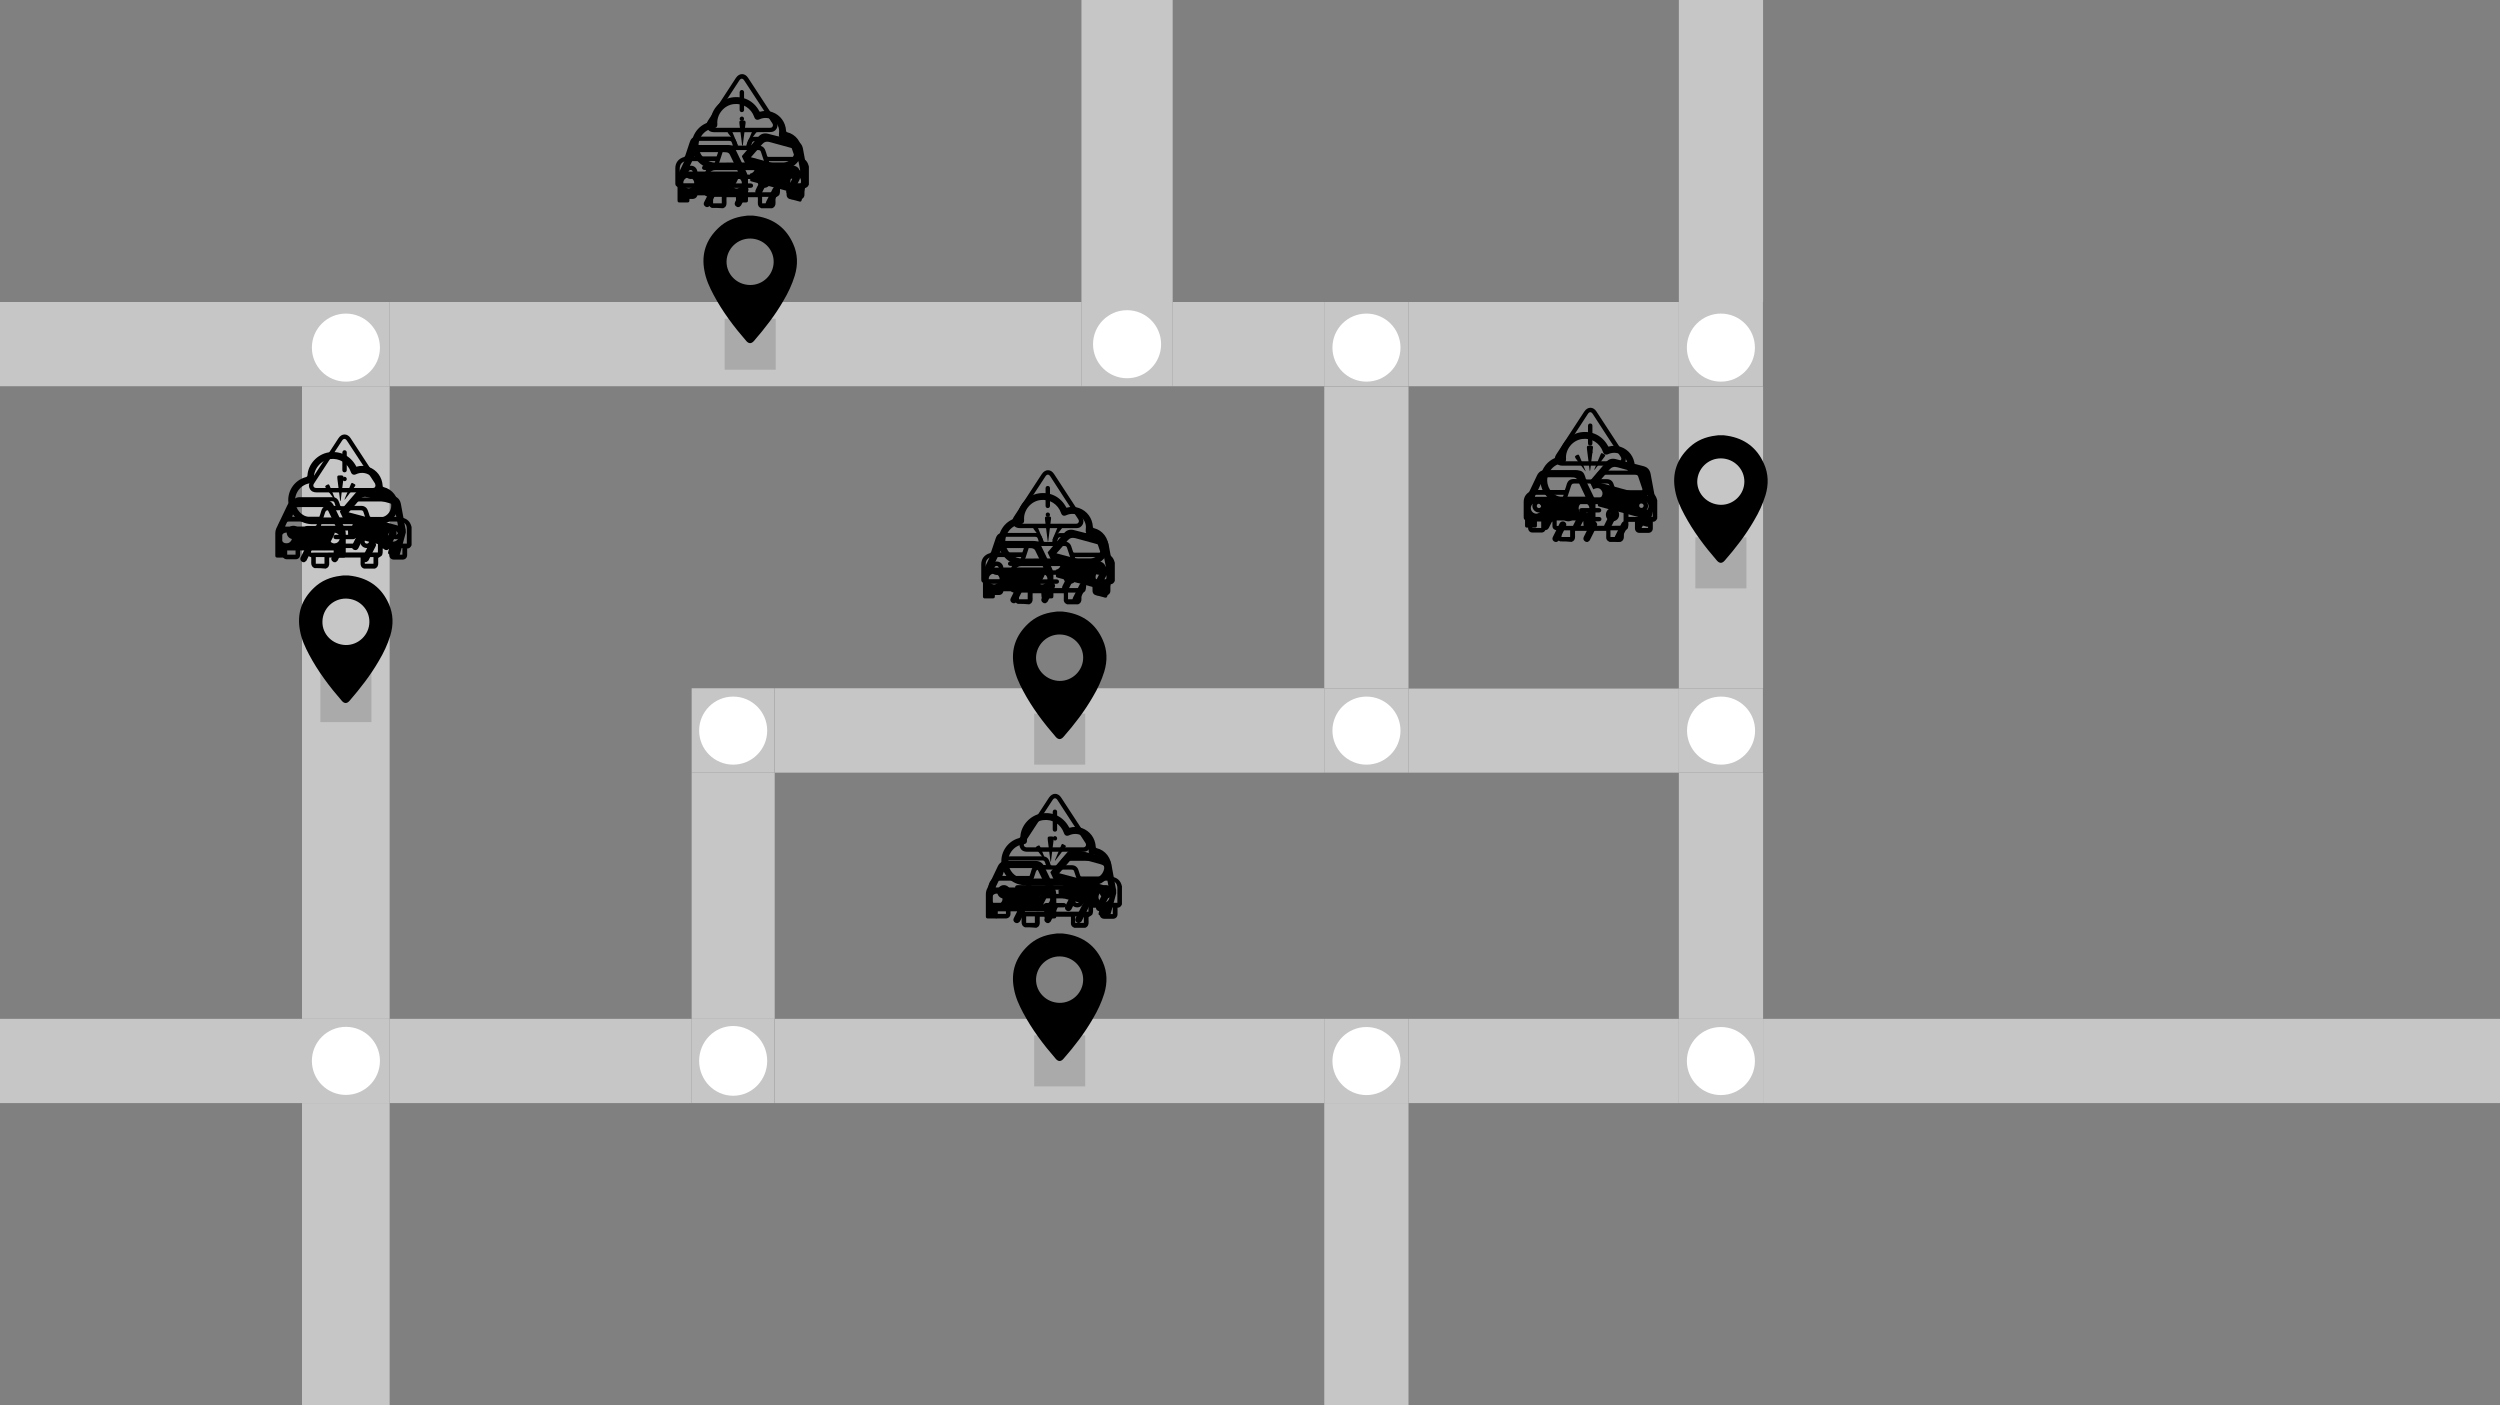 <?xml version="1.0" encoding="utf-8"?>
<!-- Generator: Adobe Illustrator 26.0.1, SVG Export Plug-In . SVG Version: 6.00 Build 0)  -->
<svg version="1.1" id="圖層_1" xmlns="http://www.w3.org/2000/svg" xmlns:xlink="http://www.w3.org/1999/xlink" x="0px" y="0px"
	 viewBox="0 0 1469.3 825.8" style="enable-background:new 0 0 1469.3 825.8;" xml:space="preserve">
<rect x="0" y="0" width="1469.3" height="825.8" fill="#808080" stroke="none"/>
<style type="text/css">
	.st0{fill:#C6C6C6;}
	.st1{fill:#FFFFFF;}
	.st2{fill:#AAAAAA;}
</style>
<g id="road">
	<polygon id="a" class="st0" points="177.5,227 177.5,254.6 177.5,260.5 177.5,598.8 229,598.8 229,227 	"/>
	<polygon id="b" class="st0" points="531.9,177.5 517.1,177.5 325.1,177.5 229,177.5 229,227 325.1,227 406.5,227 531.9,227 
		635.6,227 635.6,177.5 	"/>
	<polygon id="c" class="st0" points="325.1,598.8 281.7,598.8 229,598.8 229,648.3 281.7,648.3 325.1,648.3 406.5,648.3 
		406.5,598.8 	"/>
	<polygon id="d" class="st0" points="455.3,454.1 406.5,454.1 406.5,598.8 455.3,598.8 455.3,559.7 	"/>
	<polygon id="e" class="st0" points="699.4,404.5 455.3,404.5 455.3,454.1 699.4,454.1 778.3,454.1 778.3,404.6 778.3,404.5 	"/>
	<polygon id="f" class="st0" points="455.3,598.8 455.3,648.3 714.2,648.3 778.3,648.3 778.3,598.8 	"/>
	<rect id="g" x="689.2" y="177.5" class="st0" width="89.2" height="49.5"/>
	<polygon id="h_00000143598203160560211120000009998007132099777159_" class="st0" points="827.8,227.1 778.3,227.1 778.3,354.4 
		778.3,404.5 778.3,404.6 827.8,404.6 	"/>
	<polygon id="i" class="st0" points="891.4,177.5 886.8,177.5 827.8,177.5 827.8,227 886.8,227 891.4,227 986.7,227 986.7,177.5 	
		"/>
	<polygon id="j" class="st0" points="920.2,404.7 886.8,404.7 827.8,404.7 827.8,454.1 886.8,454.1 920.2,454.1 986.7,454.1 
		986.7,404.7 	"/>
	<polygon id="k" class="st0" points="878.6,598.8 827.8,598.8 827.8,648.3 827.8,648.3 890.9,648.3 986.7,648.3 986.7,598.8 	"/>
	<rect id="l" x="986.7" y="227.1" class="st0" width="49.5" height="177.5"/>
	<polygon id="m" class="st0" points="1036.2,454.1 986.7,454.1 986.7,532.1 986.7,598.8 1036.2,598.8 1036.2,532.1 	"/>
	<g id="other">
		<polygon class="st0" points="635.6,109.7 635.6,177.5 689.2,177.5 689.2,109.7 689.2,0 635.6,0 		"/>
		<polygon class="st0" points="1191.7,598.8 1116.6,598.8 1036.2,598.8 1036.2,648.3 1191.7,648.3 1469.3,648.3 1469.3,598.8 		"/>
		<polygon class="st0" points="778.3,716 778.3,825.8 827.8,825.8 827.8,716 827.8,648.3 778.3,648.3 		"/>
		<polygon class="st0" points="101.1,177.5 0,177.5 0,227 101.1,227 177.5,227 177.5,177.5 		"/>
		<polygon class="st0" points="177.5,648.3 177.5,598.8 101.1,598.8 0,598.8 0,648.3 101.1,648.3 		"/>
		<polygon class="st0" points="229,648.3 177.5,648.3 177.5,672 177.5,712.3 177.5,825.8 229,825.8 229,696.5 		"/>
		<rect x="986.7" y="0" class="st0" width="49.5" height="177.5"/>
		<g id="road_x5F_block">
			<rect id="road_x5F_block1" x="177.5" y="177.5" class="st0" width="51.5" height="49.5"/>
			<rect id="road_x5F_block2" x="177.5" y="598.8" class="st0" width="51.5" height="49.5"/>
			<rect id="road_x5F_block3" x="406.5" y="404.5" class="st0" width="48.7" height="49.6"/>
			<rect id="road_x5F_block4" x="406.5" y="598.8" class="st0" width="48.7" height="49.5"/>
			<rect id="road_x5F_block5" x="635.6" y="177.5" class="st0" width="53.6" height="49.5"/>
			
			<rect id="road_x5F_block6_00000137127753211347738080000013093148892155207856_" x="778.3" y="177.5" class="st0" width="49.5" height="49.5"/>
			<rect id="road_x5F_block7" x="778.3" y="404.6" class="st0" width="49.5" height="49.5"/>
			<rect id="road_x5F_block8" x="778.3" y="598.8" class="st0" width="49.5" height="49.5"/>
			
			<rect id="road_x5F_block9_00000103975891356790407280000012313438928462031495_" x="986.6" y="404.6" class="st0" width="49.5" height="49.5"/>
			<rect id="road_x5F_block10" x="986.6" y="177.5" class="st0" width="49.5" height="49.5"/>
			<rect id="road_x5F_block11" x="986.7" y="598.8" class="st0" width="49.5" height="49.5"/>
		</g>
	</g>
</g>
<g id="point">
	<circle id="p1" class="st1" cx="203.3" cy="204.3" r="20"/>
	<circle id="p2" class="st1" cx="203.3" cy="623.5" r="20"/>
	<ellipse id="p3" class="st1" cx="430.9" cy="623.5" rx="20" ry="20.5"/>
	<circle id="p4" class="st1" cx="430.9" cy="429.4" r="20"/>
	<circle id="p5" class="st1" cx="662.4" cy="202.3" r="20"/>
	<circle id="p6" class="st1" cx="803.1" cy="204.3" r="20"/>
	<circle id="p6_00000052075407578794682370000002105863002110672565_" class="st1" cx="803.1" cy="429.4" r="20"/>
	<circle id="p7" class="st1" cx="803.1" cy="623.6" r="20"/>
	<ellipse id="p8" class="st1" cx="1011.4" cy="204.3" rx="20" ry="20"/>
	<ellipse id="p9" class="st1" cx="1011.5" cy="429.4" rx="20" ry="20"/>
	<ellipse id="p10" class="st1" cx="1011.4" cy="623.6" rx="20" ry="20"/>
</g>
<g id="event">
	<g id="event_x5F_d">
		<rect id="p1_00000016053741371939887470000003802733167450915717_" x="425.9" y="187.3" class="st2" width="30" height="30"/>
		<path id="p_00000054968892006712208830000012715295379636229803_" d="M442.4,126.7c0.8,0.1,1.6,0.2,2.3,0.3
			c10.2,1.6,17.4,7.1,21.5,16.4c2.7,6,2.8,12.3,0.9,18.6c-1.6,5.2-3.9,10.1-6.7,14.8c-4.9,8.5-10.9,16.2-17.3,23.6
			c-1.5,1.7-3,1.7-4.5,0c-7.3-8.4-14-17.3-19.2-27.1c-2.4-4.5-4.5-9.1-5.4-14.2c-1.9-9.9,1-18.3,8.3-25.2c4.3-4.1,9.6-6.3,15.6-7
			c0.5-0.1,1-0.1,1.5-0.2C440.4,126.7,441.4,126.7,442.4,126.7z M440.8,167.5c7.5,0.1,13.8-5.9,13.9-13.5c0.1-7.5-6-13.7-13.7-13.8
			c-7.5-0.1-13.8,5.9-14,13.4C426.9,161.2,433,167.4,440.8,167.5z"/>
	</g>
	<g id="event_x5F_c">
		<rect id="p2_00000078028087205266080010000016395227831859172255_" x="188.3" y="394.4" class="st2" width="30" height="30"/>
		<path id="p_00000160163696672236556870000016399843196492035764_" d="M204.7,338.2c0.8,0.1,1.6,0.2,2.3,0.3
			c10.2,1.6,17.4,7.1,21.5,16.4c2.7,6,2.8,12.3,0.9,18.6c-1.6,5.2-3.9,10.1-6.7,14.8c-4.9,8.5-10.9,16.2-17.3,23.6
			c-1.5,1.7-3,1.7-4.5,0c-7.3-8.4-14-17.3-19.2-27.1c-2.4-4.5-4.5-9.1-5.4-14.2c-1.9-9.9,1-18.3,8.3-25.2c4.3-4.1,9.6-6.3,15.6-7
			c0.5-0.1,1-0.1,1.5-0.2C202.8,338.2,203.7,338.2,204.7,338.2z M203.2,379.1c7.5,0.1,13.8-6,13.9-13.5c0.1-7.5-6-13.7-13.7-13.8
			c-7.5-0.1-13.8,5.9-13.9,13.5C189.3,372.7,195.4,378.9,203.2,379.1z"/>
	</g>
	<g id="event_x5F_g">
		<rect id="p3_00000070836605789408515520000000087048276370453895_" x="607.8" y="419.4" class="st2" width="30" height="30"/>
		<path id="p_00000088836248170748891270000004611369127793790602_" d="M624.3,359.4c0.8,0.1,1.6,0.2,2.3,0.3
			c10.2,1.6,17.4,7.1,21.5,16.4c2.7,6,2.8,12.3,0.9,18.6c-1.6,5.2-3.9,10.1-6.7,14.8c-4.9,8.5-10.8,16.2-17.3,23.6
			c-1.5,1.7-3,1.7-4.5,0c-7.3-8.4-14-17.3-19.2-27.1c-2.4-4.5-4.5-9.1-5.4-14.2c-1.9-9.9,1-18.3,8.3-25.2c4.3-4.1,9.6-6.3,15.6-7
			c0.5-0.1,1-0.1,1.5-0.2C622.3,359.4,623.3,359.4,624.3,359.4z M622.7,400.2c7.5,0.1,13.8-6,13.9-13.5c0.1-7.5-6-13.7-13.7-13.8
			c-7.5-0.1-13.8,5.9-14,13.5C608.8,393.8,615,400,622.7,400.2z"/>
	</g>
	<g id="event_x5F_e">
		<rect id="p4_00000168113128442430637920000004611662991101189564_" x="607.8" y="608.5" class="st2" width="30" height="30"/>
		<path id="p_00000176035968548884449380000004782742660056410541_" d="M624.3,548.6c0.8,0.1,1.6,0.2,2.3,0.3
			c10.2,1.6,17.4,7.1,21.5,16.4c2.7,6,2.8,12.3,0.9,18.6c-1.6,5.2-3.9,10.1-6.7,14.8c-4.9,8.5-10.8,16.2-17.3,23.6
			c-1.5,1.7-3,1.7-4.5,0c-7.3-8.4-14-17.3-19.2-27.1c-2.4-4.5-4.5-9.1-5.4-14.2c-1.9-9.9,1-18.3,8.3-25.2c4.3-4.1,9.6-6.3,15.6-7
			c0.5-0.1,1-0.1,1.5-0.2C622.3,548.6,623.3,548.6,624.3,548.6z M622.7,589.4c7.5,0.1,13.8-6,13.9-13.5c0.1-7.5-6-13.7-13.7-13.8
			c-7.5-0.1-13.8,5.9-14,13.5C608.8,583.1,615,589.3,622.7,589.4z"/>
	</g>
	<g id="event_x5F_k">
		<rect id="_x32_" x="996.4" y="315.8" class="st2" width="30" height="30"/>
		<path id="p" d="M1012.9,255.8c0.8,0.1,1.6,0.2,2.3,0.3c10.2,1.6,17.4,7.1,21.5,16.4c2.7,6,2.8,12.3,0.9,18.6
			c-1.6,5.2-3.9,10.1-6.7,14.8c-4.9,8.5-10.8,16.2-17.3,23.6c-1.5,1.7-3,1.7-4.5,0c-7.3-8.4-14-17.3-19.2-27.1
			c-2.4-4.5-4.5-9.1-5.4-14.2c-1.9-9.9,1-18.3,8.3-25.2c4.3-4.1,9.6-6.3,15.6-7c0.5-0.1,1-0.1,1.5-0.2
			C1010.9,255.8,1011.9,255.8,1012.9,255.8z M1011.3,296.7c7.5,0.1,13.8-6,13.9-13.5s-6-13.7-13.7-13.8c-7.5-0.1-13.8,5.9-14,13.5
			C997.4,290.3,1003.5,296.5,1011.3,296.7z"/>
	</g>
	<g id="icon_x5F_d">
		<g id="acc_00000132079032762412994770000009216481469708480147_">
			<path d="M474.8,104.3c-0.8,3-1.6,6-2.4,8.9c-0.4,1.4-0.8,2.9-1.2,4.3c-0.2,0.9-0.6,1.2-1.5,0.9c-1.5-0.4-2.9-0.8-4.4-1.2
				c-0.8-0.2-1-0.6-0.9-1.4c0.2-0.9,0.5-1.9,0.8-2.9c-1.4-0.4-2.7-0.7-4.1-1.1c-6.5-1.7-13-3.5-19.5-5.2c-0.5-0.1-0.7-0.3-0.7-0.9
				c0-1.2-0.1-2.3-0.1-3.6c1.2-0.3,2.3-0.9,2.7-2.3c0.2-0.8,0.2-1.6-0.3-2.4c-1-1.8-2.7-2.1-5-0.9c-0.7-1.5-1.4-2.9-2.1-4.4
				c-0.1-0.2,0-0.5,0.2-0.7c3.2-3.7,6.4-7.5,9.6-11.2c1.4-1.6,3.3-2.1,5.4-1.6c5.5,1.4,11,2.8,16.5,4.2c2.3,0.6,3.6,2.1,4.1,4.5
				c0.9,4.9,1.8,9.8,2.7,14.6c0,0.1,0.1,0.1,0.1,0.2C474.8,103,474.8,103.7,474.8,104.3z M470.3,100.2c-0.2-1.2-0.4-2.2-0.6-3.2
				c-0.5-2.5-1-5.1-1.5-7.6c-0.2-1-0.9-1.7-1.8-2c-0.4-0.1-0.8-0.3-1.2-0.4c-4.3-1.2-8.6-2.3-12.8-3.5c-1.9-0.6-3.3-0.1-4.6,1.4
				c-1.8,2.2-3.7,4.3-5.5,6.4c-0.3,0.3-0.6,0.7-1,1.1C451,95,460.6,97.6,470.3,100.2z M470.8,106.5c0-1.8-1.4-3.2-3.1-3.2
				c-1.9,0-3.1,1.3-3.2,3.2c0,1.7,1.4,3.2,3.1,3.2S470.8,108.2,470.8,106.5z"/>
			<path d="M432.5,114.8c-9.1,0-18.1,0-27.3,0c0,0.9,0,1.8,0,2.8c0,1.1-0.3,1.4-1.4,1.4c-1.5,0-2.9,0-4.3,0c-1,0-1.3-0.3-1.3-1.3
				c0-4.3,0-8.6,0-12.9c0-1.3,0.3-2.5,0.9-3.6c2.1-4.3,4.1-8.7,6.2-13c1-2,2.6-3,4.8-3c5.8,0,11.6,0,17.4,0c2.3,0,4,1.1,5,3.1
				c2.1,4.3,4.1,8.6,6.2,12.9c0.6,1.3,0.9,2.6,0.9,4c0,4.1,0,8.3,0,12.4c0,1.1-0.3,1.4-1.4,1.4c-1.5,0-2.9,0-4.3,0
				c-1,0-1.3-0.3-1.3-1.3C432.5,116.7,432.5,115.8,432.5,114.8z M433.7,100.8c-1-2.1-1.9-4.1-2.9-6.1c-0.6-1.3-1.3-2.6-1.9-3.9
				c-0.4-0.8-1.1-1.2-2.1-1.3c-0.6,0-1.3-0.1-1.9-0.1c-4.3,0-8.5,0-12.8,0c-1.9,0-3.1,0.7-3.9,2.4c-1.3,2.8-2.6,5.5-4,8.3
				c-0.1,0.2-0.1,0.4-0.2,0.7C413.9,100.8,423.7,100.8,433.7,100.8z M401.6,107.4c0,1.8,1.4,3.2,3.1,3.3c1.7,0,3.3-1.5,3.3-3.2
				s-1.5-3.2-3.2-3.2C403,104.3,401.6,105.7,401.6,107.4z M429.7,107.5c0,1.8,1.4,3.2,3.1,3.3c1.8,0,3.2-1.5,3.2-3.2
				s-1.4-3.2-3.2-3.2C431.1,104.3,429.7,105.7,429.7,107.5z"/>
			<path d="M436.2,85.7c-0.3-2.4-0.6-4.8-0.9-7.2c-0.2-1.8-0.5-3.7-0.7-5.6s0-2.1,1.8-2.1c0.1,0,0.2,0,0.4,0c1.1,0,1.5,0.4,1.4,1.5
				c-0.2,1.6-0.4,3.2-0.6,4.8c-0.4,2.7-0.7,5.4-1,8.2C436.4,85.4,436.4,85.5,436.2,85.7C436.3,85.7,436.3,85.7,436.2,85.7z"/>
			<path d="M433.8,86c-1.8-2.4-3.6-4.8-5.4-7.1c-0.1-0.2-0.3-0.3-0.4-0.5c-0.2-0.4-0.6-1.1-0.4-1.3c0.4-0.5,1-0.8,1.6-1
				s0.8,0.4,1,0.9c1.1,2.7,2.2,5.3,3.3,8C433.6,85.3,433.8,85.6,433.8,86C433.9,85.9,433.9,86,433.8,86z"/>
			<path d="M438.9,84.9c0.1-0.2,0.1-0.4,0.2-0.6c1.2-2.8,2.3-5.6,3.5-8.3c0.4-0.9,0.5-0.9,1.4-0.5c1.6,0.8,1.6,0.9,0.5,2.3
				c-1.7,2.2-3.4,4.4-5.1,6.7c-0.1,0.2-0.3,0.4-0.4,0.5C438.9,84.9,438.9,84.9,438.9,84.9z"/>
		</g>
		<g id="rain">
			<path d="M433.3,121.7c-0.1-0.1-0.2-0.1-0.3-0.2c-1.1-0.5-1.5-1.6-1-2.7c1.3-2.7,2.7-5.4,4.1-8.1c0.5-1,1.7-1.4,2.7-0.9
				s1.4,1.6,0.9,2.6c-1.3,2.7-2.7,5.5-4.1,8.2c-0.2,0.4-0.8,0.7-1.2,1.1C434,121.7,433.6,121.7,433.3,121.7z"/>
			<path d="M451.5,121.7c-1.6-0.8-1.9-1.8-1.1-3.4c1.2-2.5,2.5-5,3.8-7.5c0.5-0.9,1.4-1.4,2.3-1.2c1.2,0.3,2,1.6,1.4,2.7
				c-1.4,2.8-2.8,5.6-4.2,8.3c-0.2,0.4-0.8,0.7-1.2,1C452.2,121.7,451.9,121.7,451.5,121.7z"/>
			<path d="M415.1,121.7c-0.1-0.1-0.2-0.2-0.4-0.2c-1-0.6-1.4-1.6-0.9-2.6c1.3-2.7,2.7-5.5,4.1-8.2c0.5-1,1.7-1.3,2.6-0.9
				c1,0.5,1.4,1.6,1,2.6c-1.4,2.8-2.7,5.5-4.1,8.2c-0.2,0.4-0.8,0.7-1.3,1.1C415.8,121.7,415.4,121.7,415.1,121.7z"/>
			<path d="M446.5,65.7c2.5-0.7,5-0.7,7.4,0.2c4.7,1.7,7.8,5.9,8.1,11c0,0.4,0.1,0.6,0.6,0.8c5.1,1.2,8.7,6,8.5,11.1
				c-0.2,5.4-4.1,9.8-9.4,10.6c-0.7,0.1-1.3,0.1-2,0.1c-12.9,0-25.9,0-38.8,0c-7,0-12.7-4.6-14.1-11.4c-1.5-7.2,3-14.4,10-16.3
				c0.6-0.2,0.8-0.4,0.9-1c0.4-6.6,5.8-12.4,12.3-13.5c6.8-1.1,13,1.9,16.3,8.1C446.4,65.4,446.5,65.5,446.5,65.7z M440.2,95.5
				c2.3,0,4.7,0,7,0c4.4,0,8.8,0,13.2,0c2.9-0.1,5.4-2,6.3-4.8s0-5.9-2.3-7.7c-1.3-1.1-2.8-1.5-4.5-1.6c-1.6-0.1-2.3-1.1-2.1-2.6
				c0.1-1,0.2-2,0-3c-1-5.2-6.5-7.9-11.4-5.7c-1.5,0.7-2.6,0.2-3.1-1.3c-1.8-5.2-6.7-8.3-12.2-7.6c-5.6,0.7-10,6.1-9.5,11.7
				c0.1,1.5-0.6,2.3-2,2.5c-6,0.6-10.2,6.5-8.8,12.4c1.1,4.7,5.1,7.8,10,7.8C427.3,95.5,433.8,95.5,440.2,95.5z"/>
			<path d="M446.1,114.6c-1.7,0-2.6-1.5-2-2.9c0.5-1.2,1.1-2.3,1.7-3.4c0.8-1.5,1.5-3.1,2.3-4.6c0.6-1.2,1.7-1.6,2.8-1.1
				c1,0.5,1.4,1.7,0.8,2.9c-1.3,2.6-2.6,5.2-3.9,7.8C447.4,114.2,446.8,114.6,446.1,114.6z"/>
			<path d="M415.7,104.6c-0.1,0.3-0.2,0.7-0.4,1.1c-1.3,2.6-2.6,5.2-3.9,7.7c-0.6,1.2-1.7,1.6-2.8,1.1c-1.1-0.5-1.4-1.7-0.8-2.9
				c1.3-2.6,2.6-5.2,3.9-7.8c0.5-0.9,1.4-1.3,2.3-1.1C415,102.8,415.6,103.6,415.7,104.6z"/>
			<path d="M428,114.6c-1.7,0-2.6-1.5-2-2.9c0.7-1.5,1.4-2.9,2.2-4.3c0.6-1.2,1.2-2.4,1.8-3.6c0.6-1.2,1.8-1.6,2.8-1.1
				s1.4,1.7,0.8,2.9c-1.3,2.6-2.6,5.2-3.9,7.7C429.3,114.2,428.7,114.6,428,114.6z"/>
			<path d="M464.3,114.6c-1.6,0-2.6-1.5-2-2.9c0.6-1.3,1.3-2.6,1.9-3.8c0.7-1.4,1.4-2.8,2.1-4.1c0.6-1.2,1.7-1.6,2.8-1.1
				c1,0.5,1.4,1.7,0.8,2.9c-1.3,2.6-2.6,5.2-3.9,7.7C465.6,114.2,465,114.6,464.3,114.6z"/>
		</g>
		<g id="jam">
			<path d="M418.4,122.2c-1.5-0.6-2.1-1.8-2-3.4c0.1-1,0-2,0-3c-0.5-0.2-1.1-0.4-1.5-0.6c-0.8-0.5-1.1-1.2-1.1-2.2
				c0-0.8,0-1.7,0-2.6c-1.3,0-2.6,0-3.9,0c0,0.2,0,0.5,0,0.7c0,1.1,0,2.1,0,3.1c0,1.5-1.1,2.6-2.6,2.7c-1.7,0-3.5,0-5.2,0
				c-1.5,0-2.6-1.1-2.6-2.7c0-1.2,0-2.5,0-3.5c-0.8-0.5-1.5-0.9-2.1-1.4c-0.6-0.6-0.5-1.5-0.5-2.3c0-2.7,0-5.4,0-8.1
				c0-3.3,1.9-5.7,5.1-6.6c0.3-0.1,0.6-0.4,0.7-0.7c0.9-2.7,1.8-5.4,2.7-8.1c0.8-2.3,2-3.2,4.4-3.2c6.3,0,12.6,0,18.9,0
				c2.1,0,3.4,0.9,4.1,3c0.2,0.5,0.4,1,0.5,1.5c0.1,0.6,0.4,0.8,1,0.8c1.4-0.1,2.8,0,4.1,0c0,0,0.1,0,0.2,0c0.3-0.8,0.5-1.6,0.8-2.4
				c0.6-1.8,2-2.8,3.9-2.8c6.5,0,13,0,19.5,0c2,0,3.3,1,4,2.9c0.9,2.8,1.9,5.5,2.8,8.3c0.1,0.5,0.4,0.7,0.9,0.9
				c2.5,0.7,4,2.3,4.7,4.7c0,0.2,0.1,0.4,0.2,0.6c0,3.6,0,7.2,0,10.7c-0.5,1.2-1.3,1.9-2.6,2.1c0,1.3,0,2.6,0,3.8
				c0,1.6-1.1,2.7-2.7,2.7c-1.7,0-3.4,0-5.1,0c-1.6,0-2.7-1.1-2.7-2.7c0-1,0-2,0-3c0-0.3,0-0.5,0-0.8c-1.3,0-2.6,0-3.9,0
				c0,0.8,0.1,1.6,0,2.4c-0.1,0.6-0.2,1.4-0.6,1.8c-0.5,0.5-1.2,0.8-2,1.3c0,0.8-0.1,1.8,0,2.9c0.1,1.6-0.5,2.8-2,3.4
				c-2.1,0-4.3,0-6.4,0c-1.5-0.6-2.1-1.7-2-3.3c0.1-1.1,0-2.1,0-3.2c-6.1,0-12.2,0-18.4,0c0,1.1-0.1,2.2,0,3.2
				c0.1,1.6-0.5,2.7-2,3.3C422.7,122.2,420.6,122.2,418.4,122.2z M455.6,113c0-0.2,0-0.4,0-0.6c0-2.8,0-5.6,0-8.4c0-2.4-1.7-4-4.1-4
				c-10.4,0-20.7,0-31.1,0c-2.4,0-4.1,1.7-4.1,4.1c0,1.8,0,3.5,0,5.3c0,1.2,0,2.4,0,3.6C429.5,113,442.6,113,455.6,113z M422.2,97.3
				c9.3,0,18.4,0,27.6,0c0-0.1,0-0.2,0-0.3c-0.9-2.6-1.7-5.2-2.6-7.8c-0.2-0.8-0.8-1-1.6-1c-6.4,0-12.8,0-19.2,0
				c-1,0-1.3,0.3-1.7,1.2c-0.7,2-1.4,4.1-2,6.1C422.6,96.1,422.4,96.6,422.2,97.3z M467,92.1c-1-2.9-1.9-5.6-2.8-8.3
				c-0.2-0.6-0.8-0.8-1.4-0.8c-1.9,0-3.9,0-5.8,0c-4.5,0-8.9,0-13.4,0c-0.6,0-1.2,0.1-1.5,0.7c-0.2,0.6-0.4,1.2-0.7,1.9
				c1.5,0,3,0,4.5,0c1.9,0,3.3,1,3.9,2.8c0.4,1,0.7,2,1,3.1c0.2,0.6,0.4,0.7,1,0.7c4.8,0,9.6,0,14.3,0
				C466.3,92.1,466.5,92.1,467,92.1z M430.7,85.5c-0.2-0.6-0.3-1-0.5-1.5c-0.3-0.9-0.6-1.2-1.6-1.2c-6.4,0-12.8,0-19.1,0
				c-1,0-1.3,0.3-1.6,1.2c-0.7,2.2-1.5,4.3-2.2,6.5c-0.1,0.4-0.3,0.9-0.5,1.4c5.4,0,10.6,0,16,0c0.4-1.1,0.8-2.2,1.1-3.4
				c0.7-2.2,2-3.1,4.3-3.1C428,85.5,429.3,85.5,430.7,85.5z M472.7,107.7c0-2.9,0-5.8,0-8.7c0-2.7-1.6-4.3-4.3-4.3
				c-5.2,0-10.5,0-15.7,0c-0.2,0-0.5,0-0.8,0c0.2,0.8,0.5,1.4,0.6,2.1c0.1,0.5,0.4,0.6,0.8,0.6c1.6,0,3.3,0,4.9,0
				c0.8,0,1.4,0.5,1.4,1.2c0,0.8-0.5,1.3-1.4,1.4c-0.4,0-0.8,0-1.1,0c0.4,0.8,0.6,1.6,1,2.4c0.1,0.2,0.3,0.2,0.5,0.3
				c0.8,0.3,1.2,1.1,0.8,1.8c-0.2,0.4-0.7,0.7-1.1,1c0,0.7,0,1.5,0,2.3C463.1,107.7,467.8,107.7,472.7,107.7z M415,99.9
				c-0.3,0-0.6,0-0.8,0c-1,0-1.6-0.5-1.6-1.3s0.6-1.3,1.6-1.3c1.6,0,3.1,0,4.7,0c0.2,0,0.6-0.2,0.7-0.4c0.3-0.7,0.5-1.4,0.8-2.2
				c-0.3,0-0.5,0-0.8,0c-5.3,0-10.6,0-15.9,0c-2.5,0-4.1,1.6-4.2,4.2c0,2.7,0,5.4,0,8.1c0,0.2,0,0.5,0,0.7c4.9,0,9.6,0,14.4,0
				c0-0.9,0-1.7,0-2.5c-0.7-0.2-1.3-0.6-1.3-1.4c0-0.7,0.5-1.2,1.2-1.3c0.1,0,0.3-0.2,0.3-0.3C414.3,101.5,414.6,100.8,415,99.9z
				 M407.2,110.4c-1.8,0-3.5,0-5.2,0c0,1.3,0,2.6,0,3.8c1.7,0,3.4,0,5.2,0C407.2,113,407.2,111.7,407.2,110.4z M470,114.3
				c0-1.3,0-2.6,0-3.9c-1.7,0-3.4,0-5.1,0c0,1.3,0,2.6,0,3.9C466.6,114.3,468.3,114.3,470,114.3z M424.2,119.5c0-1.3,0-2.6,0-3.8
				c-1.7,0-3.4,0-5.1,0c0,1.3,0,2.6,0,3.8C420.8,119.5,422.5,119.5,424.2,119.5z M453,119.5c0-1.3,0-2.6,0-3.8c-1.7,0-3.4,0-5.1,0
				c0,1.3,0,2.6,0,3.8C449.6,119.5,451.3,119.5,453,119.5z"/>
			<path d="M436,77.7c-5.4,0-10.9,0-16.3,0c-1.8,0-3.2-0.6-4-2.2c-0.9-1.6-0.6-3.1,0.4-4.6c5.5-8.3,10.9-16.7,16.4-25.1
				c2-3,5.3-3,7.2,0c5.5,8.4,11,16.8,16.4,25.1c1.3,2,1.1,4.2-0.5,5.7c-0.9,0.8-1.9,1-3,1C447.1,77.7,441.5,77.7,436,77.7z
				 M436,75.1c5.4,0,10.9,0,16.3,0c0.7,0,1.4,0,1.8-0.8c0.4-0.7,0.1-1.4-0.3-2c-5.5-8.3-10.9-16.7-16.4-25c-0.9-1.4-2-1.4-2.9,0
				c-5.5,8.4-10.9,16.7-16.4,25.1c-0.4,0.6-0.6,1.2-0.3,1.9c0.4,0.7,1.1,0.8,1.8,0.8C425.1,75.1,430.6,75.1,436,75.1z"/>
			<path d="M449.1,110.4c-2.2,0-3.9-1.7-3.9-3.9c0-2.2,1.7-4,3.9-3.9c2.1,0,3.9,1.8,3.9,3.9C453.1,108.6,451.3,110.4,449.1,110.4z
				 M450.4,106.5c0-0.7-0.6-1.3-1.3-1.3c-0.7,0-1.3,0.6-1.3,1.3c0,0.7,0.5,1.3,1.3,1.3C449.8,107.8,450.4,107.2,450.4,106.5z"/>
			<path d="M426.9,106.4c0,2.2-1.7,3.9-3.8,3.9c-2.2,0-4-1.7-4-3.9c0-2.2,1.8-4,3.9-4C425.1,102.5,426.9,104.3,426.9,106.4z
				 M424.2,106.4c0-0.7-0.6-1.3-1.4-1.3c-0.7,0-1.2,0.6-1.2,1.3c0,0.7,0.6,1.3,1.3,1.3C423.7,107.8,424.3,107.2,424.2,106.4z"/>
			<path d="M436,105.2c-1.7,0-3.3,0-5,0c-0.9,0-1.5-0.6-1.5-1.3c0-0.8,0.6-1.3,1.5-1.3c3.3,0,6.7,0,10,0c0.9,0,1.5,0.6,1.5,1.3
				c0,0.8-0.6,1.3-1.5,1.3C439.4,105.2,437.7,105.2,436,105.2z"/>
			<path d="M436,110.4c-1.7,0-3.3,0-5,0c-1,0-1.6-0.5-1.6-1.3s0.6-1.3,1.6-1.3c3.3,0,6.6,0,10,0c1,0,1.6,0.5,1.6,1.3
				s-0.6,1.3-1.6,1.3C439.4,110.4,437.7,110.4,436,110.4z"/>
			<path d="M462.2,101.3c0-2.2,1.7-3.9,3.9-3.9c2.2,0,4,1.7,4,3.9c0,2.2-1.8,3.9-3.9,3.9C464,105.1,462.2,103.4,462.2,101.3z
				 M467.5,101.2c0-0.7-0.6-1.3-1.4-1.3c-0.7,0-1.3,0.6-1.2,1.4c0,0.7,0.6,1.2,1.3,1.2C466.9,102.5,467.5,101.9,467.5,101.2z"/>
			<path d="M409.9,101.2c0,2.2-1.7,3.9-3.8,4c-2.2,0-4-1.7-4-3.9c0-2.2,1.8-3.9,3.9-3.9C408.1,97.3,409.8,99,409.9,101.2z
				 M405.9,99.9c-0.7,0-1.3,0.7-1.3,1.3c0,0.7,0.6,1.2,1.3,1.2c0.7,0,1.3-0.6,1.3-1.3C407.2,100.5,406.6,99.9,405.9,99.9z"/>
			<path d="M434.7,59.3c0-1.5,0-3,0-4.5c0-0.2,0-0.4,0-0.6c0.1-0.8,0.5-1.3,1.3-1.3c0.7,0,1.3,0.5,1.3,1.3c0,3.5,0,6.9,0,10.4
				c0,0.8-0.6,1.3-1.3,1.3c-0.8,0-1.3-0.5-1.3-1.4C434.7,62.8,434.7,61,434.7,59.3L434.7,59.3z"/>
			<path d="M436,68.5c0.7,0,1.3,0.6,1.3,1.3c0,0.7-0.5,1.3-1.2,1.3s-1.3-0.5-1.4-1.2C434.7,69.1,435.3,68.5,436,68.5z"/>
		</g>
	</g>
	<g id="icon_x5F_c">
		<g id="acc_00000037667403799779356720000013115237133231790742_">
			<path d="M238.5,313c-0.8,3-1.6,6-2.4,8.9c-0.4,1.4-0.8,2.9-1.2,4.3c-0.2,0.9-0.6,1.1-1.5,0.9c-1.5-0.4-2.9-0.8-4.4-1.2
				c-0.8-0.2-1-0.6-0.9-1.4c0.2-0.9,0.5-1.9,0.8-2.9c-1.4-0.4-2.7-0.7-4.1-1.1c-6.5-1.7-13-3.5-19.5-5.2c-0.5-0.1-0.7-0.4-0.7-0.9
				c0-1.2-0.1-2.3-0.1-3.6c1.2-0.3,2.3-0.9,2.7-2.3c0.2-0.8,0.2-1.6-0.3-2.4c-1-1.8-2.7-2.1-5-0.9c-0.7-1.5-1.4-3-2.1-4.4
				c-0.1-0.2,0.1-0.5,0.2-0.6c3.2-3.7,6.4-7.5,9.6-11.2c1.4-1.6,3.3-2.1,5.4-1.6c5.5,1.4,11,2.8,16.5,4.2c2.3,0.6,3.6,2.1,4.1,4.5
				c0.9,4.9,1.8,9.8,2.7,14.6c0,0.1,0.1,0.1,0.1,0.2C238.5,311.7,238.5,312.3,238.5,313z M233.9,308.9c-0.2-1.2-0.4-2.2-0.6-3.2
				c-0.5-2.5-1-5.1-1.5-7.6c-0.2-1-0.9-1.7-1.8-2c-0.4-0.1-0.8-0.3-1.2-0.4c-4.3-1.2-8.6-2.3-12.8-3.5c-1.9-0.5-3.3-0.1-4.6,1.4
				c-1.8,2.2-3.7,4.3-5.5,6.4c-0.3,0.4-0.6,0.7-1,1.1C214.6,303.7,224.2,306.2,233.9,308.9z M234.4,315.1c0-1.8-1.4-3.2-3.1-3.2
				c-1.9,0-3.1,1.3-3.2,3.2c0,1.7,1.4,3.2,3.1,3.2C232.9,318.3,234.4,316.8,234.4,315.1z"/>
			<path d="M196.1,323.5c-9.1,0-18.1,0-27.3,0c0,0.9,0,1.9,0,2.8c0,1.1-0.3,1.4-1.4,1.4c-1.4,0-2.9,0-4.3,0c-1,0-1.3-0.3-1.3-1.3
				c0-4.3,0-8.6,0-12.9c0-1.3,0.3-2.5,0.9-3.6c2.1-4.3,4.1-8.7,6.2-13c1-2,2.6-3,4.8-3c5.8,0,11.6,0,17.4,0c2.3,0,4,1.1,5,3.1
				c2.1,4.3,4.1,8.6,6.2,12.9c0.6,1.3,0.9,2.6,0.9,4c0,4.1,0,8.3,0,12.4c0,1.1-0.3,1.4-1.4,1.4c-1.4,0-2.9,0-4.3,0
				c-1,0-1.3-0.3-1.3-1.3C196.1,325.4,196.1,324.4,196.1,323.5z M197.3,309.4c-1-2.1-1.9-4.1-2.9-6.1c-0.6-1.3-1.3-2.6-1.9-3.9
				c-0.4-0.8-1.1-1.2-2.1-1.3c-0.6,0-1.3-0.1-1.9-0.1c-4.3,0-8.5,0-12.8,0c-1.9,0-3.1,0.7-3.9,2.5c-1.3,2.8-2.6,5.5-4,8.3
				c-0.1,0.2-0.1,0.4-0.2,0.7C177.5,309.4,187.4,309.4,197.3,309.4z M165.2,316.1c0,1.8,1.4,3.2,3.1,3.3c1.7,0,3.3-1.5,3.3-3.2
				s-1.5-3.1-3.2-3.2C166.6,313,165.2,314.4,165.2,316.1z M193.4,316.1c0,1.8,1.4,3.2,3.1,3.3c1.8,0,3.2-1.5,3.2-3.2
				s-1.4-3.1-3.2-3.1C194.7,313,193.4,314.4,193.4,316.1z"/>
			<path d="M199.9,294.3c-0.3-2.4-0.6-4.8-0.9-7.2c-0.2-1.9-0.5-3.7-0.7-5.6s-0.1-2.1,1.8-2.1c0.1,0,0.2,0,0.4,0
				c1.1,0,1.5,0.4,1.4,1.5c-0.2,1.6-0.4,3.2-0.6,4.8c-0.4,2.7-0.7,5.4-1,8.2c0,0.2-0.1,0.3-0.1,0.5
				C199.9,294.3,199.9,294.3,199.9,294.3z"/>
			<path d="M197.4,294.6c-1.8-2.4-3.6-4.8-5.4-7.1c-0.1-0.2-0.3-0.3-0.4-0.5c-0.2-0.4-0.6-1.1-0.4-1.3c0.4-0.5,1-0.8,1.6-1
				s0.8,0.5,1,0.9c1.1,2.7,2.2,5.3,3.3,8c0.1,0.3,0.3,0.7,0.4,1C197.5,294.6,197.5,294.6,197.4,294.6z"/>
			<path d="M202.5,293.5c0.1-0.2,0.1-0.4,0.2-0.6c1.2-2.8,2.3-5.6,3.5-8.3c0.4-0.9,0.6-1,1.4-0.5c1.6,0.8,1.6,0.9,0.5,2.4
				c-1.7,2.2-3.4,4.4-5.1,6.7c-0.1,0.2-0.3,0.4-0.4,0.5C202.6,293.6,202.5,293.6,202.5,293.5z"/>
		</g>
		<g id="rain_00000018947785660711938610000016361835389135305856_">
			<path d="M196.2,330.4c-0.1-0.1-0.2-0.1-0.3-0.2c-1.1-0.5-1.5-1.6-1-2.7c1.3-2.7,2.7-5.4,4.1-8.1c0.5-1,1.7-1.4,2.7-0.9
				s1.4,1.6,0.9,2.6c-1.3,2.7-2.7,5.5-4.1,8.2c-0.2,0.5-0.8,0.7-1.2,1.1C196.9,330.4,196.5,330.4,196.2,330.4z"/>
			<path d="M214.4,330.4c-1.6-0.8-1.9-1.8-1.1-3.4c1.2-2.5,2.5-5,3.8-7.5c0.5-1,1.4-1.4,2.3-1.2c1.2,0.3,2,1.6,1.4,2.7
				c-1.4,2.8-2.8,5.6-4.2,8.3c-0.2,0.4-0.8,0.7-1.2,1C215.1,330.4,214.7,330.4,214.4,330.4z"/>
			<path d="M178,330.4c-0.1-0.1-0.2-0.2-0.4-0.2c-1-0.5-1.4-1.6-0.9-2.6c1.3-2.7,2.7-5.5,4.1-8.2c0.5-1,1.7-1.3,2.6-0.9
				c1,0.5,1.4,1.6,0.9,2.6c-1.4,2.8-2.7,5.5-4.1,8.2c-0.2,0.5-0.8,0.7-1.3,1.1C178.6,330.4,178.3,330.4,178,330.4z"/>
			<path d="M209.4,274.3c2.5-0.7,5-0.7,7.4,0.2c4.7,1.7,7.8,5.9,8.1,11c0,0.5,0.1,0.6,0.6,0.8c5.1,1.2,8.7,6,8.5,11.1
				c-0.2,5.4-4.1,9.8-9.4,10.6c-0.7,0.1-1.3,0.1-2,0.1c-12.9,0-25.9,0-38.8,0c-7,0-12.7-4.6-14.1-11.4c-1.5-7.2,2.9-14.4,10.1-16.3
				c0.6-0.2,0.8-0.4,0.9-1c0.4-6.6,5.8-12.4,12.3-13.5c6.8-1.1,13,1.9,16.3,8.1C209.3,274,209.3,274.1,209.4,274.3z M203.1,304.1
				c2.3,0,4.7,0,7,0c4.4,0,8.8,0,13.2,0c2.9,0,5.4-2,6.3-4.8c0.9-2.8,0-5.9-2.3-7.7c-1.3-1-2.8-1.5-4.5-1.6c-1.6,0-2.3-1.1-2.1-2.6
				c0.1-1,0.2-2,0-3c-1.1-5.2-6.6-7.9-11.4-5.7c-1.4,0.7-2.6,0.2-3.1-1.3c-1.8-5.2-6.7-8.3-12.2-7.6c-5.6,0.7-9.9,6.1-9.5,11.7
				c0.1,1.5-0.6,2.3-2,2.5c-6,0.6-10.2,6.5-8.8,12.4c1.1,4.7,5.1,7.8,10,7.8C190.2,304.1,196.7,304.1,203.1,304.1z"/>
			<path d="M209,323.3c-1.7,0-2.6-1.5-2-2.9c0.5-1.1,1.1-2.3,1.7-3.4c0.8-1.5,1.5-3,2.3-4.6c0.6-1.2,1.7-1.6,2.8-1.1
				s1.4,1.7,0.8,2.9c-1.3,2.6-2.6,5.2-3.9,7.8C210.3,322.8,209.7,323.3,209,323.3z"/>
			<path d="M178.6,313.2c-0.1,0.4-0.2,0.7-0.4,1.1c-1.3,2.6-2.6,5.2-3.9,7.7c-0.6,1.2-1.7,1.6-2.8,1.1s-1.4-1.7-0.8-2.9
				c1.3-2.6,2.6-5.2,3.9-7.8c0.5-0.9,1.4-1.3,2.3-1.1C177.9,311.5,178.5,312.3,178.6,313.2z"/>
			<path d="M190.8,323.3c-1.7,0-2.6-1.5-2-2.9c0.7-1.5,1.4-2.9,2.2-4.4c0.6-1.2,1.2-2.4,1.8-3.5c0.6-1.2,1.8-1.6,2.8-1.1
				s1.4,1.7,0.8,2.9c-1.3,2.6-2.6,5.1-3.9,7.7C192.1,322.8,191.5,323.3,190.8,323.3z"/>
			<path d="M227.2,323.3c-1.6,0-2.6-1.5-2-2.9c0.6-1.3,1.3-2.6,1.9-3.8c0.7-1.4,1.4-2.8,2.1-4.1c0.6-1.2,1.7-1.6,2.8-1
				c1,0.5,1.4,1.7,0.8,2.9c-1.3,2.6-2.6,5.1-3.9,7.7C228.5,322.8,227.9,323.3,227.2,323.3z"/>
		</g>
		<g id="jam_00000116918256019267944840000013241853104374623930_">
			<path d="M184.9,333.9c-1.5-0.6-2.1-1.8-2-3.4c0.1-1,0-2,0-3c-0.5-0.2-1.1-0.4-1.5-0.6c-0.8-0.5-1.1-1.2-1.1-2.1
				c0-0.8,0-1.7,0-2.5c-1.3,0-2.6,0-3.9,0c0,0.2,0,0.5,0,0.7c0,1,0,2.1,0,3.1c0,1.5-1.1,2.6-2.6,2.6c-1.7,0-3.5,0-5.2,0
				c-1.6,0-2.6-1.1-2.6-2.7c0-1.2,0-2.5,0-3.5c-0.8-0.5-1.5-0.9-2.1-1.4c-0.6-0.6-0.5-1.5-0.5-2.3c0-2.7,0-5.4,0-8.1
				c0-3.3,1.9-5.7,5.1-6.6c0.3-0.1,0.6-0.4,0.7-0.7c0.9-2.7,1.8-5.4,2.7-8c0.8-2.3,2-3.2,4.4-3.2c6.3,0,12.6,0,18.9,0
				c2.1,0,3.4,0.9,4.1,3c0.2,0.5,0.4,1,0.5,1.5c0.1,0.6,0.4,0.8,1,0.8c1.4,0,2.8,0,4.1,0c0.1,0,0.1,0,0.2,0c0.3-0.8,0.5-1.6,0.8-2.4
				c0.6-1.8,2-2.8,3.9-2.8c6.5,0,13,0,19.5,0c2,0,3.3,1,4,2.9c0.9,2.8,1.9,5.5,2.8,8.3c0.1,0.5,0.4,0.7,0.9,0.9
				c2.5,0.7,4,2.3,4.7,4.7c0.1,0.2,0.1,0.4,0.2,0.6c0,3.6,0,7.2,0,10.7c-0.5,1.2-1.3,2-2.6,2c0,1.3,0,2.5,0,3.8
				c0,1.6-1.1,2.7-2.7,2.7c-1.7,0-3.4,0-5.1,0c-1.6,0-2.7-1.1-2.7-2.7c0-1,0-2,0-3c0-0.3,0-0.5,0-0.8c-1.3,0-2.6,0-3.9,0
				c0,0.8,0.1,1.6,0,2.4c-0.1,0.6-0.2,1.4-0.6,1.8c-0.5,0.5-1.2,0.8-2,1.3c0,0.8-0.1,1.9,0,2.9c0.1,1.6-0.5,2.8-2,3.4
				c-2.1,0-4.3,0-6.4,0c-1.5-0.6-2.1-1.7-2-3.3c0.1-1.1,0-2.1,0-3.2c-6.1,0-12.2,0-18.4,0c0,1.1-0.1,2.2,0,3.2
				c0.1,1.6-0.5,2.7-2,3.3C189.1,333.9,187,333.9,184.9,333.9z M222.1,324.7c0-0.2,0-0.4,0-0.5c0-2.8,0-5.6,0-8.4c0-2.4-1.7-4-4.1-4
				c-10.4,0-20.7,0-31.1,0c-2.4,0-4.1,1.7-4.1,4.1c0,1.8,0,3.5,0,5.3c0,1.2,0,2.4,0,3.6C196,324.7,209,324.7,222.1,324.7z
				 M188.6,309c9.3,0,18.4,0,27.6,0c0-0.1,0-0.2,0-0.3c-0.9-2.6-1.7-5.2-2.6-7.8c-0.2-0.8-0.8-1-1.6-1c-6.4,0-12.8,0-19.2,0
				c-1,0-1.3,0.3-1.7,1.2c-0.7,2-1.4,4.1-2,6.1C189,307.8,188.8,308.4,188.6,309z M233.4,303.8c-1-2.9-1.9-5.6-2.8-8.3
				c-0.2-0.6-0.8-0.8-1.4-0.8c-1.9,0-3.9,0-5.8,0c-4.5,0-8.9,0-13.4,0c-0.6,0-1.2,0.1-1.5,0.7c-0.2,0.6-0.4,1.2-0.7,1.9
				c1.6,0,3,0,4.5,0c1.9,0,3.3,1,3.9,2.8c0.4,1,0.7,2,1,3c0.2,0.6,0.4,0.7,1,0.7c4.8,0,9.6,0,14.3,0
				C232.8,303.8,233,303.8,233.4,303.8z M197.2,297.3c-0.2-0.5-0.3-1-0.5-1.5c-0.3-0.9-0.6-1.2-1.6-1.2c-6.4,0-12.8,0-19.1,0
				c-1,0-1.3,0.3-1.6,1.2c-0.7,2.2-1.4,4.4-2.2,6.5c-0.1,0.5-0.3,0.9-0.5,1.4c5.4,0,10.6,0,16,0c0.4-1.1,0.8-2.2,1.1-3.4
				c0.7-2.2,2-3.1,4.3-3.1C194.4,297.3,195.7,297.3,197.2,297.3z M239.1,319.5c0-3,0-5.8,0-8.7c0-2.7-1.6-4.3-4.3-4.3
				c-5.2,0-10.5,0-15.7,0c-0.2,0-0.5,0-0.8,0c0.2,0.8,0.5,1.4,0.6,2c0.1,0.5,0.4,0.6,0.8,0.6c1.6,0,3.3,0,4.9,0
				c0.8,0,1.4,0.5,1.4,1.2c0,0.8-0.5,1.3-1.4,1.4c-0.4,0-0.8,0-1.1,0c0.4,0.8,0.6,1.6,1,2.4c0.1,0.1,0.3,0.2,0.5,0.3
				c0.8,0.3,1.2,1.1,0.8,1.8c-0.2,0.4-0.7,0.6-1.1,1c0,0.7,0,1.5,0,2.3C229.6,319.5,234.3,319.5,239.1,319.5z M181.4,311.7
				c-0.3,0-0.6,0-0.8,0c-1,0-1.6-0.5-1.6-1.3s0.6-1.3,1.6-1.3c1.6,0,3.1,0,4.7,0c0.2,0,0.6-0.2,0.7-0.4c0.3-0.7,0.5-1.4,0.8-2.2
				c-0.3,0-0.5,0-0.8,0c-5.3,0-10.6,0-15.9,0c-2.5,0-4.1,1.6-4.2,4.2c0,2.7,0,5.4,0,8.1c0,0.2,0,0.5,0,0.7c4.9,0,9.6,0,14.4,0
				c0-0.9,0-1.7,0-2.5c-0.7-0.2-1.3-0.6-1.3-1.4c0-0.7,0.5-1.1,1.2-1.3c0.1,0,0.3-0.2,0.3-0.3C180.8,313.2,181.1,312.5,181.4,311.7z
				 M173.7,322.2c-1.8,0-3.5,0-5.2,0c0,1.3,0,2.5,0,3.8c1.7,0,3.4,0,5.2,0C173.7,324.7,173.7,323.5,173.7,322.2z M236.5,326
				c0-1.4,0-2.6,0-3.9c-1.7,0-3.4,0-5.1,0c0,1.3,0,2.6,0,3.9C233.1,326,234.8,326,236.5,326z M190.7,331.3c0-1.3,0-2.6,0-3.9
				c-1.7,0-3.4,0-5.1,0c0,1.3,0,2.6,0,3.9C187.3,331.3,188.9,331.3,190.7,331.3z M219.5,331.3c0-1.3,0-2.6,0-3.9c-1.7,0-3.4,0-5.1,0
				c0,1.3,0,2.6,0,3.9C216.1,331.3,217.8,331.3,219.5,331.3z"/>
			<path d="M202.4,289.4c-5.4,0-10.9,0-16.3,0c-1.8,0-3.2-0.6-4-2.1c-0.9-1.6-0.6-3.1,0.4-4.6c5.5-8.4,10.9-16.7,16.4-25.1
				c1.9-3,5.3-3,7.2,0c5.5,8.4,11,16.8,16.4,25.1c1.3,2,1.1,4.2-0.5,5.7c-0.9,0.8-1.9,1-3,1C213.5,289.4,208,289.4,202.4,289.4z
				 M202.5,286.8c5.4,0,10.9,0,16.3,0c0.7,0,1.4,0,1.8-0.8c0.4-0.7,0.1-1.4-0.3-2c-5.5-8.3-10.9-16.7-16.4-25c-0.9-1.4-2-1.4-2.9,0
				c-5.5,8.4-10.9,16.7-16.4,25.1c-0.4,0.6-0.6,1.2-0.3,1.9c0.4,0.7,1.1,0.8,1.8,0.8C191.6,286.8,197,286.8,202.5,286.8z"/>
			<path d="M215.6,322.1c-2.2,0-3.9-1.7-3.9-3.9c0-2.2,1.7-4,3.9-4c2.1,0,3.9,1.8,3.9,3.9C219.5,320.4,217.8,322.1,215.6,322.1z
				 M216.9,318.2c0-0.7-0.6-1.3-1.3-1.3s-1.3,0.6-1.3,1.3c0,0.7,0.5,1.3,1.3,1.3C216.3,319.5,216.9,318.9,216.9,318.2z"/>
			<path d="M193.3,318.2c0,2.2-1.7,3.9-3.8,3.9c-2.2,0-4-1.7-4-3.9c0-2.2,1.8-4,3.9-4C191.6,314.3,193.3,316,193.3,318.2z
				 M190.7,318.2c0-0.7-0.6-1.3-1.4-1.3c-0.7,0-1.2,0.6-1.2,1.3c0,0.7,0.6,1.3,1.3,1.3C190.2,319.5,190.7,318.9,190.7,318.2z"/>
			<path d="M202.5,316.9c-1.7,0-3.3,0-5,0c-0.9,0-1.6-0.5-1.5-1.3c0-0.8,0.6-1.3,1.5-1.3c3.3,0,6.7,0,10,0c0.9,0,1.6,0.5,1.5,1.3
				c0,0.8-0.6,1.3-1.5,1.3C205.8,316.9,204.1,316.9,202.5,316.9z"/>
			<path d="M202.5,322.1c-1.7,0-3.3,0-5,0c-1,0-1.6-0.5-1.6-1.3s0.6-1.3,1.6-1.3c3.3,0,6.6,0,10,0c1,0,1.6,0.5,1.6,1.3
				s-0.6,1.3-1.6,1.3C205.8,322.1,204.2,322.1,202.5,322.1z"/>
			<path d="M228.7,313c0-2.2,1.7-3.9,3.9-3.9s4,1.7,4,3.9c0,2.2-1.8,4-3.9,3.9C230.4,316.9,228.7,315.2,228.7,313z M233.9,312.9
				c0-0.7-0.6-1.3-1.4-1.3c-0.7,0-1.3,0.6-1.2,1.4c0,0.7,0.6,1.2,1.3,1.2C233.3,314.3,233.9,313.6,233.9,312.9z"/>
			<path d="M176.3,312.9c0,2.2-1.7,3.9-3.8,4c-2.2,0-4-1.7-4-3.9c0-2.2,1.8-4,3.9-4C174.6,309,176.3,310.8,176.3,312.9z
				 M172.4,311.7c-0.7,0-1.3,0.6-1.3,1.4c0,0.7,0.6,1.2,1.3,1.2s1.3-0.6,1.3-1.3C173.7,312.2,173.1,311.6,172.4,311.7z"/>
			<path d="M201.2,271c0-1.5,0-3,0-4.5c0-0.2,0-0.4,0-0.6c0.1-0.8,0.6-1.3,1.3-1.3s1.3,0.5,1.3,1.3c0,3.5,0,6.9,0,10.4
				c0,0.8-0.6,1.3-1.3,1.3c-0.8,0-1.3-0.5-1.3-1.4C201.2,274.5,201.2,272.8,201.2,271L201.2,271z"/>
			<path d="M202.5,280.2c0.7,0,1.3,0.6,1.3,1.3c0,0.7-0.5,1.3-1.2,1.3s-1.3-0.5-1.4-1.2C201.2,280.9,201.8,280.3,202.5,280.2z"/>
		</g>
	</g>
	<g id="icon_x5F_g">
		<g id="acc_00000098936445527044443990000005621925344267456927_">
			<path d="M654.4,337.1c-0.8,3-1.6,6-2.4,8.9c-0.4,1.4-0.8,2.9-1.2,4.3c-0.2,0.9-0.7,1.1-1.5,0.9c-1.5-0.4-2.9-0.8-4.4-1.2
				c-0.8-0.2-1-0.6-0.8-1.4c0.2-0.9,0.5-1.9,0.8-2.9c-1.4-0.4-2.7-0.7-4.1-1.1c-6.5-1.7-13-3.5-19.5-5.2c-0.5-0.1-0.7-0.4-0.7-0.9
				c0-1.2-0.1-2.3-0.1-3.6c1.2-0.3,2.3-0.9,2.7-2.3c0.2-0.8,0.2-1.6-0.3-2.4c-1-1.8-2.7-2.1-5-0.9c-0.7-1.5-1.4-3-2.1-4.4
				c-0.1-0.2,0-0.5,0.2-0.6c3.2-3.7,6.4-7.5,9.6-11.2c1.4-1.6,3.3-2.1,5.4-1.6c5.5,1.4,11,2.8,16.5,4.2c2.3,0.6,3.6,2.1,4.1,4.5
				c0.9,4.9,1.8,9.8,2.7,14.6c0,0.1,0.1,0.1,0.1,0.2C654.4,335.8,654.4,336.4,654.4,337.1z M649.9,333c-0.2-1.2-0.4-2.2-0.6-3.2
				c-0.5-2.5-1-5.1-1.5-7.6c-0.2-1-0.9-1.7-1.8-2c-0.4-0.1-0.8-0.3-1.2-0.4c-4.3-1.2-8.6-2.3-12.8-3.5c-1.9-0.5-3.3-0.1-4.6,1.4
				c-1.8,2.2-3.7,4.3-5.5,6.4c-0.3,0.4-0.6,0.7-1,1.1C630.6,327.8,640.2,330.4,649.9,333z M650.3,339.2c0-1.8-1.4-3.2-3.2-3.2
				c-1.9,0-3.2,1.3-3.2,3.2c0,1.7,1.4,3.2,3.1,3.2C648.8,342.4,650.3,340.9,650.3,339.2z"/>
			<path d="M612,347.5c-9.1,0-18.1,0-27.3,0c0,0.9,0,1.9,0,2.8c0,1.1-0.3,1.4-1.4,1.4c-1.5,0-2.9,0-4.3,0c-1,0-1.3-0.3-1.3-1.3
				c0-4.3,0-8.6,0-12.9c0-1.3,0.3-2.5,0.9-3.6c2.1-4.3,4.1-8.7,6.2-13c1-2,2.6-3,4.8-3c5.8,0,11.6,0,17.4,0c2.3,0,4,1.1,5,3.1
				c2.1,4.3,4.1,8.6,6.2,12.9c0.6,1.3,0.9,2.6,0.9,4c0,4.1,0,8.3,0,12.4c0,1.1-0.3,1.4-1.4,1.4c-1.5,0-2.9,0-4.3,0
				c-1,0-1.3-0.3-1.3-1.3C612,349.5,612,348.5,612,347.5z M613.2,333.5c-1-2.1-1.9-4.1-2.9-6.1c-0.6-1.3-1.3-2.6-1.9-3.9
				c-0.4-0.8-1.2-1.2-2.1-1.3c-0.7,0-1.3-0.1-1.9-0.1c-4.3,0-8.5,0-12.8,0c-1.9,0-3.1,0.7-3.9,2.5c-1.3,2.8-2.6,5.5-4,8.3
				c-0.1,0.2-0.2,0.4-0.2,0.7C593.4,333.5,603.3,333.5,613.2,333.5z M581.1,340.2c0,1.8,1.4,3.2,3.1,3.3c1.7,0,3.3-1.5,3.3-3.2
				s-1.5-3.1-3.2-3.2C582.5,337.1,581.1,338.5,581.1,340.2z M609.3,340.2c0,1.8,1.4,3.2,3.1,3.3c1.8,0,3.2-1.5,3.2-3.2
				s-1.4-3.1-3.2-3.1C610.7,337.1,609.3,338.5,609.3,340.2z"/>
			<path d="M615.8,318.4c-0.3-2.4-0.6-4.8-0.9-7.2c-0.2-1.9-0.5-3.7-0.7-5.6s0-2.1,1.8-2.1c0.1,0,0.2,0,0.4,0c1.1,0,1.5,0.4,1.3,1.5
				c-0.2,1.6-0.4,3.2-0.6,4.8c-0.3,2.7-0.7,5.4-1,8.2C616,318.1,615.9,318.3,615.8,318.4L615.8,318.4z"/>
			<path d="M613.4,318.7c-1.8-2.4-3.6-4.8-5.4-7.1c-0.1-0.2-0.3-0.3-0.4-0.5c-0.2-0.4-0.6-1.1-0.4-1.3c0.4-0.5,1-0.8,1.6-1
				s0.8,0.5,1,0.9c1.1,2.7,2.2,5.3,3.3,8C613.2,318,613.4,318.4,613.4,318.7C613.4,318.7,613.4,318.7,613.4,318.7z"/>
			<path d="M618.4,317.6c0.1-0.2,0.1-0.4,0.2-0.6c1.2-2.8,2.3-5.6,3.5-8.3c0.4-0.9,0.5-1,1.4-0.5c1.6,0.8,1.7,0.9,0.5,2.4
				c-1.7,2.2-3.4,4.4-5.1,6.7c-0.1,0.2-0.3,0.4-0.4,0.5C618.5,317.7,618.4,317.7,618.4,317.6z"/>
		</g>
		<g id="rain_00000069360529285795218070000017366064535284436142_">
			<path d="M613.5,354.5c-0.1-0.1-0.2-0.1-0.3-0.2c-1.1-0.5-1.5-1.6-1-2.7c1.3-2.7,2.7-5.4,4.1-8.1c0.5-1,1.7-1.4,2.7-0.9
				s1.4,1.6,0.9,2.6c-1.3,2.7-2.7,5.5-4.1,8.2c-0.2,0.5-0.8,0.7-1.2,1.1C614.2,354.5,613.9,354.5,613.5,354.5z"/>
			<path d="M631.8,354.5c-1.6-0.8-1.9-1.8-1.1-3.4c1.2-2.5,2.5-5,3.8-7.5c0.5-1,1.4-1.4,2.3-1.2c1.2,0.3,2,1.6,1.4,2.7
				c-1.3,2.8-2.8,5.6-4.2,8.3c-0.2,0.4-0.8,0.7-1.2,1C632.4,354.5,632.1,354.5,631.8,354.5z"/>
			<path d="M595.3,354.5c-0.1-0.1-0.2-0.2-0.4-0.2c-1-0.5-1.4-1.6-0.9-2.6c1.3-2.7,2.7-5.5,4.1-8.2c0.5-1,1.7-1.3,2.7-0.9
				c1,0.5,1.4,1.6,1,2.6c-1.3,2.8-2.7,5.5-4.1,8.2c-0.2,0.5-0.8,0.7-1.3,1.1C596,354.5,595.7,354.5,595.3,354.5z"/>
			<path d="M626.8,298.4c2.5-0.7,5-0.7,7.4,0.2c4.7,1.7,7.8,5.9,8.1,11c0,0.5,0.1,0.6,0.6,0.8c5.1,1.2,8.7,6,8.5,11.1
				c-0.2,5.4-4.1,9.8-9.4,10.6c-0.7,0.1-1.3,0.1-2,0.1c-12.9,0-25.9,0-38.8,0c-7,0-12.7-4.6-14.1-11.4c-1.5-7.2,3-14.4,10-16.3
				c0.6-0.2,0.8-0.4,0.9-1c0.4-6.6,5.8-12.4,12.3-13.5c6.8-1.1,13,1.9,16.3,8.1C626.6,298.1,626.7,298.2,626.8,298.4z M620.5,328.2
				c2.3,0,4.7,0,7,0c4.4,0,8.8,0,13.2,0c2.9,0,5.4-2,6.3-4.8c0.9-2.8,0-5.9-2.3-7.7c-1.3-1-2.8-1.5-4.5-1.6c-1.6,0-2.3-1.1-2.1-2.6
				c0.1-1,0.2-2,0-3c-1-5.2-6.5-7.9-11.4-5.7c-1.5,0.7-2.6,0.2-3.1-1.3c-1.8-5.2-6.7-8.3-12.2-7.6c-5.6,0.7-10,6.1-9.5,11.7
				c0.1,1.5-0.6,2.3-2,2.5c-6,0.6-10.2,6.5-8.8,12.4c1.1,4.7,5.1,7.8,10,7.8C607.6,328.2,614,328.2,620.5,328.2z"/>
			<path d="M626.4,347.4c-1.7,0-2.6-1.5-2-2.9c0.5-1.1,1.1-2.3,1.7-3.4c0.8-1.5,1.5-3,2.3-4.6c0.6-1.2,1.7-1.6,2.8-1.1
				c1,0.5,1.4,1.7,0.8,2.9c-1.3,2.6-2.6,5.2-3.9,7.8C627.7,346.9,627.1,347.4,626.4,347.4z"/>
			<path d="M595.9,337.3c-0.1,0.4-0.2,0.7-0.3,1.1c-1.3,2.6-2.6,5.2-3.9,7.7c-0.6,1.2-1.7,1.6-2.8,1.1s-1.4-1.7-0.8-2.9
				c1.3-2.6,2.6-5.2,3.9-7.8c0.5-0.9,1.4-1.3,2.3-1.1S595.8,336.4,595.9,337.3z"/>
			<path d="M608.2,347.4c-1.7,0-2.7-1.5-2-2.9c0.7-1.5,1.4-2.9,2.2-4.4c0.6-1.2,1.2-2.4,1.8-3.5c0.6-1.2,1.8-1.6,2.8-1.1
				s1.4,1.7,0.8,2.9c-1.3,2.6-2.6,5.1-3.9,7.7C609.5,346.9,608.9,347.4,608.2,347.4z"/>
			<path d="M644.5,347.4c-1.7,0-2.6-1.5-2-2.9c0.6-1.3,1.3-2.6,1.9-3.8c0.7-1.4,1.4-2.8,2.1-4.1c0.6-1.2,1.7-1.6,2.8-1
				c1,0.5,1.4,1.7,0.8,2.9c-1.3,2.6-2.6,5.1-3.9,7.7C645.8,346.9,645.2,347.4,644.5,347.4z"/>
		</g>
		<g id="jam_00000135657111687868331450000007933110769712687539_">
			<path d="M598.2,354.9c-1.5-0.6-2.1-1.8-2-3.4c0.1-1,0-2,0-3c-0.5-0.2-1.1-0.4-1.5-0.6c-0.8-0.5-1.1-1.2-1.1-2.1
				c0-0.8,0-1.7,0-2.5c-1.3,0-2.6,0-3.9,0c0,0.2,0,0.5,0,0.7c0,1,0,2.1,0,3.1c0,1.5-1.1,2.6-2.6,2.6c-1.7,0-3.5,0-5.2,0
				c-1.5,0-2.6-1.1-2.6-2.7c0-1.2,0-2.5,0-3.5c-0.8-0.5-1.5-0.9-2.1-1.4c-0.6-0.6-0.5-1.5-0.5-2.3c0-2.7,0-5.4,0-8.1
				c0-3.3,1.9-5.7,5.1-6.6c0.3-0.1,0.6-0.4,0.7-0.7c0.9-2.7,1.8-5.4,2.7-8c0.8-2.3,2-3.2,4.4-3.2c6.3,0,12.6,0,18.9,0
				c2.1,0,3.4,0.9,4.1,3c0.2,0.5,0.4,1,0.5,1.5c0.1,0.6,0.4,0.8,1,0.8c1.4,0,2.8,0,4.1,0c0,0,0.1,0,0.2,0c0.3-0.8,0.5-1.6,0.8-2.4
				c0.6-1.8,2-2.8,3.9-2.8c6.5,0,13,0,19.5,0c2,0,3.3,1,4,2.9c0.9,2.8,1.8,5.5,2.8,8.3c0.2,0.5,0.3,0.7,0.9,0.9
				c2.5,0.7,4,2.3,4.7,4.7c0,0.2,0.1,0.4,0.2,0.6c0,3.6,0,7.2,0,10.7c-0.5,1.2-1.3,2-2.6,2c0,1.3,0,2.5,0,3.8c0,1.6-1.1,2.7-2.7,2.7
				c-1.7,0-3.4,0-5.1,0c-1.6,0-2.7-1.1-2.7-2.7c0-1,0-2,0-3c0-0.3,0-0.5,0-0.8c-1.3,0-2.6,0-3.9,0c0,0.8,0.1,1.6,0,2.4
				c-0.1,0.6-0.2,1.4-0.6,1.8c-0.5,0.5-1.2,0.8-2,1.3c0,0.8-0.1,1.9,0,2.9c0.1,1.6-0.5,2.8-2,3.4c-2.2,0-4.3,0-6.4,0
				c-1.5-0.6-2.2-1.7-2-3.3c0.1-1.1,0-2.1,0-3.2c-6.2,0-12.2,0-18.3,0c0,1.1-0.1,2.2,0,3.2c0.1,1.6-0.5,2.7-2,3.3
				C602.5,354.9,600.4,354.9,598.2,354.9z M635.5,345.6c0-0.2,0-0.4,0-0.5c0-2.8,0-5.6,0-8.4c0-2.4-1.7-4-4.1-4
				c-10.4,0-20.7,0-31.1,0c-2.4,0-4.1,1.7-4.1,4.1c0,1.8,0,3.5,0,5.3c0,1.2,0,2.4,0,3.6C609.3,345.6,622.4,345.6,635.5,345.6z
				 M602,330c9.3,0,18.4,0,27.7,0c0-0.1,0-0.2,0-0.3c-0.9-2.6-1.7-5.2-2.6-7.8c-0.2-0.8-0.8-1-1.6-1c-6.4,0-12.8,0-19.2,0
				c-1,0-1.3,0.3-1.7,1.2c-0.7,2-1.4,4.1-2,6.1C602.4,328.7,602.2,329.3,602,330z M646.8,324.8c-1-2.9-1.9-5.6-2.8-8.3
				c-0.2-0.6-0.8-0.8-1.4-0.8c-1.9,0-3.9,0-5.8,0c-4.5,0-8.9,0-13.4,0c-0.6,0-1.2,0.1-1.5,0.7c-0.2,0.6-0.4,1.2-0.7,1.9
				c1.5,0,3,0,4.5,0c1.9,0,3.3,1,3.9,2.8c0.3,1,0.7,2,1,3c0.2,0.6,0.4,0.7,1,0.7c4.8,0,9.6,0,14.3,0
				C646.1,324.8,646.4,324.8,646.8,324.8z M610.5,318.2c-0.2-0.5-0.3-1-0.5-1.5c-0.3-0.9-0.7-1.2-1.6-1.2c-6.4,0-12.8,0-19.2,0
				c-1,0-1.3,0.3-1.6,1.2c-0.7,2.2-1.5,4.4-2.2,6.5c-0.2,0.5-0.3,0.9-0.5,1.4c5.4,0,10.6,0,16,0c0.4-1.1,0.8-2.2,1.1-3.4
				c0.7-2.2,2-3.1,4.3-3.1C607.8,318.2,609.1,318.2,610.5,318.2z M652.5,340.4c0-3,0-5.8,0-8.7c0-2.7-1.6-4.3-4.3-4.3
				c-5.2,0-10.5,0-15.7,0c-0.2,0-0.5,0-0.8,0c0.2,0.8,0.5,1.4,0.7,2c0.1,0.5,0.4,0.6,0.8,0.6c1.6,0,3.3,0,4.9,0
				c0.8,0,1.3,0.5,1.4,1.2c0,0.8-0.5,1.3-1.3,1.4c-0.4,0-0.8,0-1.1,0c0.3,0.8,0.7,1.6,1,2.4c0.1,0.1,0.3,0.2,0.5,0.3
				c0.8,0.3,1.2,1.1,0.8,1.8c-0.2,0.4-0.7,0.6-1.1,1c0,0.7,0,1.5,0,2.3C642.9,340.4,647.7,340.4,652.5,340.4z M594.8,332.6
				c-0.3,0-0.6,0-0.8,0c-1,0-1.6-0.5-1.6-1.3s0.6-1.3,1.6-1.3c1.6,0,3.1,0,4.7,0c0.2,0,0.6-0.2,0.7-0.4c0.3-0.7,0.5-1.4,0.8-2.2
				c-0.3,0-0.5,0-0.8,0c-5.3,0-10.6,0-15.9,0c-2.5,0-4.2,1.6-4.2,4.2c0,2.7,0,5.4,0,8.1c0,0.2,0,0.5,0,0.7c4.9,0,9.6,0,14.4,0
				c0-0.9,0-1.7,0-2.5c-0.7-0.2-1.3-0.6-1.3-1.4c0-0.7,0.5-1.1,1.2-1.3c0.1,0,0.3-0.2,0.3-0.3C594.1,334.2,594.4,333.4,594.8,332.6z
				 M587,343.1c-1.8,0-3.5,0-5.2,0c0,1.3,0,2.5,0,3.8c1.7,0,3.4,0,5.2,0C587,345.7,587,344.4,587,343.1z M649.8,347
				c0-1.4,0-2.6,0-3.9c-1.7,0-3.4,0-5.1,0c0,1.3,0,2.6,0,3.9C646.4,347,648.1,347,649.8,347z M604,352.2c0-1.3,0-2.6,0-3.9
				c-1.7,0-3.4,0-5.1,0c0,1.3,0,2.6,0,3.9C600.6,352.2,602.3,352.2,604,352.2z M632.8,352.2c0-1.3,0-2.6,0-3.9c-1.7,0-3.4,0-5.1,0
				c0,1.3,0,2.6,0,3.9C629.4,352.2,631.1,352.2,632.8,352.2z"/>
			<path d="M615.8,310.4c-5.4,0-10.9,0-16.3,0c-1.8,0-3.2-0.6-4-2.1c-0.9-1.6-0.6-3.1,0.4-4.6c5.5-8.4,10.9-16.7,16.4-25.1
				c2-3,5.3-3,7.2,0c5.5,8.4,11,16.8,16.4,25.1c1.3,2,1.1,4.2-0.5,5.7c-0.8,0.8-1.8,1-3,1C626.9,310.4,621.3,310.4,615.8,310.4z
				 M615.8,307.8c5.4,0,10.9,0,16.3,0c0.7,0,1.4,0,1.8-0.8c0.4-0.7,0.1-1.4-0.3-2c-5.5-8.3-10.9-16.7-16.3-25c-0.9-1.4-2-1.4-2.9,0
				c-5.5,8.4-10.9,16.7-16.4,25.1c-0.4,0.6-0.7,1.2-0.3,1.9c0.4,0.7,1.1,0.8,1.8,0.8C605,307.8,610.4,307.8,615.8,307.8z"/>
			<path d="M628.9,343.1c-2.2,0-3.9-1.7-3.9-3.9c0-2.2,1.7-4,3.9-4c2.1,0,3.9,1.8,3.9,3.9C632.9,341.3,631.1,343.1,628.9,343.1z
				 M630.2,339.2c0-0.7-0.6-1.3-1.3-1.3s-1.3,0.6-1.3,1.3c0,0.7,0.5,1.3,1.3,1.3C629.6,340.5,630.2,339.9,630.2,339.2z"/>
			<path d="M606.7,339.1c0,2.2-1.7,3.9-3.8,3.9c-2.2,0-4-1.7-4-3.9c0-2.2,1.8-4,3.9-4C604.9,335.2,606.7,337,606.7,339.1z
				 M604.1,339.1c0-0.7-0.6-1.3-1.3-1.3s-1.2,0.6-1.2,1.3c0,0.7,0.6,1.3,1.3,1.3C603.5,340.4,604.1,339.9,604.1,339.1z"/>
			<path d="M615.8,337.8c-1.7,0-3.3,0-5,0c-0.9,0-1.5-0.5-1.5-1.3s0.6-1.3,1.5-1.3c3.3,0,6.7,0,10,0c0.9,0,1.5,0.5,1.5,1.3
				s-0.6,1.3-1.5,1.3C619.2,337.9,617.5,337.8,615.8,337.8z"/>
			<path d="M615.8,343.1c-1.7,0-3.3,0-5,0c-1,0-1.6-0.5-1.6-1.3s0.6-1.3,1.6-1.3c3.3,0,6.6,0,10,0c1,0,1.6,0.5,1.6,1.3
				s-0.6,1.3-1.6,1.3C619.2,343.1,617.5,343.1,615.8,343.1z"/>
			<path d="M642,333.9c0-2.2,1.7-3.9,3.8-3.9c2.2,0,4,1.7,4,3.9c0,2.2-1.8,4-3.9,3.9C643.8,337.8,642,336.1,642,333.9z M647.3,333.9
				c0-0.7-0.6-1.3-1.4-1.3c-0.7,0-1.3,0.6-1.2,1.4c0,0.7,0.6,1.2,1.3,1.2C646.7,335.2,647.3,334.6,647.3,333.9z"/>
			<path d="M589.7,333.9c0,2.2-1.7,3.9-3.8,4c-2.2,0-4-1.7-4-3.9c0-2.2,1.8-4,3.9-4C587.9,330,589.7,331.7,589.7,333.9z
				 M585.7,332.6c-0.7,0-1.3,0.6-1.3,1.4c0,0.7,0.6,1.2,1.3,1.2s1.3-0.6,1.3-1.3C587,333.2,586.5,332.6,585.7,332.6z"/>
			<path d="M614.5,292c0-1.5,0-3,0-4.5c0-0.2,0-0.4,0-0.6c0.1-0.8,0.5-1.3,1.3-1.3c0.7,0,1.3,0.5,1.3,1.3c0,3.5,0,6.9,0,10.4
				c0,0.8-0.6,1.3-1.3,1.3c-0.8,0-1.3-0.5-1.3-1.4C614.5,295.5,614.5,293.7,614.5,292L614.5,292z"/>
			<path d="M615.8,301.2c0.7,0,1.3,0.6,1.3,1.3c0,0.7-0.5,1.3-1.2,1.3s-1.3-0.5-1.3-1.2C614.5,301.8,615.1,301.2,615.8,301.2z"/>
		</g>
	</g>
	<g id="icon_x5F_e">
		<g id="acc_00000037673954918449467690000013288535592134887050_">
			<path d="M656,525.1c-0.8,3-1.6,6-2.4,8.9c-0.4,1.4-0.8,2.9-1.2,4.3c-0.2,0.9-0.7,1.2-1.5,0.9c-1.5-0.4-2.9-0.8-4.4-1.2
				c-0.8-0.2-1-0.6-0.8-1.4c0.2-0.9,0.5-1.9,0.8-2.9c-1.4-0.4-2.7-0.7-4.1-1.1c-6.5-1.7-13-3.5-19.5-5.2c-0.5-0.1-0.7-0.3-0.7-0.9
				c0-1.2-0.1-2.3-0.1-3.6c1.2-0.3,2.3-0.9,2.7-2.3c0.2-0.8,0.2-1.6-0.3-2.4c-1-1.8-2.7-2.1-5-0.9c-0.7-1.5-1.4-3-2.1-4.4
				c-0.1-0.2,0-0.5,0.2-0.7c3.2-3.7,6.4-7.5,9.6-11.2c1.4-1.6,3.3-2.1,5.4-1.6c5.5,1.4,11,2.8,16.5,4.2c2.3,0.6,3.6,2.1,4.1,4.5
				c0.9,4.9,1.8,9.7,2.7,14.6c0,0.1,0.1,0.1,0.1,0.2C656,523.8,656,524.5,656,525.1z M651.5,521c-0.2-1.2-0.4-2.2-0.6-3.2
				c-0.5-2.5-1-5.1-1.5-7.6c-0.2-1-0.9-1.7-1.8-2c-0.4-0.1-0.8-0.3-1.2-0.4c-4.3-1.2-8.6-2.3-12.8-3.5c-1.9-0.5-3.3-0.1-4.6,1.4
				c-1.8,2.2-3.7,4.3-5.5,6.4c-0.3,0.3-0.6,0.7-1,1.1C632.2,515.8,641.8,518.4,651.5,521z M652,527.3c0-1.8-1.4-3.2-3.2-3.2
				c-1.9,0-3.2,1.3-3.2,3.2c0,1.7,1.4,3.2,3.1,3.2C650.5,530.5,652,529,652,527.3z"/>
			<path d="M613.7,535.6c-9.1,0-18.1,0-27.3,0c0,0.9,0,1.8,0,2.8c0,1.1-0.3,1.4-1.4,1.4c-1.5,0-2.9,0-4.3,0c-1,0-1.3-0.3-1.3-1.3
				c0-4.3,0-8.6,0-12.9c0-1.3,0.3-2.5,0.9-3.6c2.1-4.3,4.1-8.7,6.2-13c1-2,2.6-3,4.8-3c5.8,0,11.6,0,17.4,0c2.3,0,4,1.1,5,3.1
				c2.1,4.3,4.1,8.6,6.2,12.9c0.6,1.3,0.9,2.6,0.9,4c0,4.1,0,8.3,0,12.4c0,1.1-0.3,1.4-1.4,1.4c-1.5,0-2.9,0-4.3,0
				c-1,0-1.3-0.3-1.3-1.3C613.6,537.5,613.7,536.6,613.7,535.6z M614.9,521.6c-1-2.1-1.9-4.1-2.9-6.1c-0.6-1.3-1.3-2.6-1.9-3.9
				c-0.4-0.8-1.2-1.2-2.1-1.3c-0.7,0-1.3-0.1-1.9-0.1c-4.3,0-8.5,0-12.8,0c-1.9,0-3.1,0.7-3.9,2.4c-1.3,2.8-2.6,5.5-4,8.3
				c-0.1,0.2-0.2,0.4-0.2,0.7C595,521.6,604.9,521.6,614.9,521.6z M582.8,528.3c0,1.8,1.4,3.2,3.1,3.3c1.7,0,3.3-1.5,3.3-3.2
				s-1.5-3.2-3.2-3.2C584.2,525.1,582.8,526.5,582.8,528.3z M610.9,528.3c0,1.8,1.4,3.2,3.1,3.3c1.8,0,3.2-1.5,3.2-3.2
				s-1.4-3.2-3.2-3.2C612.3,525.2,610.9,526.5,610.9,528.3z"/>
			<path d="M617.4,506.5c-0.3-2.4-0.6-4.8-0.9-7.2c-0.2-1.9-0.5-3.7-0.7-5.6s0-2.1,1.8-2.1c0.1,0,0.2,0,0.4,0c1.1,0,1.5,0.4,1.3,1.5
				c-0.2,1.6-0.4,3.2-0.6,4.8c-0.3,2.7-0.7,5.4-1,8.2C617.6,506.2,617.6,506.4,617.4,506.5C617.5,506.5,617.5,506.5,617.4,506.5z"/>
			<path d="M615,506.8c-1.8-2.4-3.6-4.8-5.4-7.1c-0.1-0.2-0.3-0.3-0.4-0.5c-0.2-0.4-0.6-1.1-0.4-1.3c0.4-0.5,1-0.8,1.6-1
				s0.8,0.5,1,0.9c1.1,2.7,2.2,5.3,3.3,8C614.8,506.1,615,506.5,615,506.8C615.1,506.8,615,506.8,615,506.8z"/>
			<path d="M620,505.7c0.1-0.2,0.1-0.4,0.2-0.6c1.2-2.8,2.3-5.6,3.5-8.3c0.4-0.9,0.5-1,1.4-0.5c1.6,0.8,1.7,0.9,0.5,2.4
				c-1.7,2.2-3.4,4.4-5.1,6.7c-0.1,0.2-0.3,0.4-0.4,0.5C620.1,505.8,620.1,505.7,620,505.7z"/>
		</g>
		<g id="rain_00000113328504125364339050000006505069571440252810_">
			<path d="M615.3,542.5c-0.1-0.1-0.2-0.1-0.3-0.2c-1.1-0.5-1.5-1.6-1-2.7c1.3-2.7,2.7-5.4,4.1-8.1c0.5-1,1.7-1.4,2.7-0.9
				s1.4,1.6,0.9,2.6c-1.3,2.7-2.7,5.5-4.1,8.2c-0.2,0.5-0.8,0.7-1.2,1.1C616,542.5,615.6,542.5,615.3,542.5z"/>
			<path d="M633.5,542.5c-1.6-0.8-1.9-1.8-1.1-3.4c1.2-2.5,2.5-5,3.8-7.5c0.5-1,1.4-1.4,2.3-1.2c1.2,0.3,2,1.6,1.4,2.7
				c-1.3,2.8-2.8,5.6-4.2,8.3c-0.2,0.4-0.8,0.7-1.2,1C634.2,542.5,633.9,542.5,633.5,542.5z"/>
			<path d="M597.1,542.5c-0.1-0.1-0.2-0.2-0.4-0.2c-1-0.5-1.4-1.6-0.9-2.6c1.3-2.7,2.7-5.5,4.1-8.2c0.5-1,1.7-1.3,2.7-0.9
				c1,0.5,1.4,1.6,1,2.6c-1.3,2.8-2.7,5.5-4.1,8.2c-0.2,0.5-0.8,0.7-1.3,1.1C597.8,542.5,597.4,542.5,597.1,542.5z"/>
			<path d="M628.5,486.5c2.5-0.7,5-0.7,7.4,0.2c4.7,1.7,7.8,5.9,8.1,11c0,0.5,0.1,0.6,0.6,0.8c5.1,1.2,8.7,6,8.5,11.1
				c-0.2,5.4-4.1,9.8-9.4,10.6c-0.7,0.1-1.3,0.1-2,0.1c-12.9,0-25.9,0-38.8,0c-7,0-12.7-4.6-14.1-11.4c-1.5-7.2,3-14.4,10-16.3
				c0.6-0.2,0.8-0.4,0.9-1c0.4-6.6,5.8-12.4,12.3-13.5c6.8-1.1,13,1.9,16.3,8.1C628.4,486.2,628.4,486.3,628.5,486.5z M622.2,516.3
				c2.3,0,4.7,0,7,0c4.4,0,8.8,0,13.2,0c2.9,0,5.4-2,6.3-4.8c0.9-2.8,0-5.9-2.3-7.7c-1.3-1-2.8-1.5-4.5-1.6c-1.6,0-2.3-1.1-2.1-2.6
				c0.1-1,0.2-2,0-3c-1-5.2-6.5-7.9-11.4-5.7c-1.5,0.7-2.6,0.2-3.1-1.3c-1.8-5.2-6.7-8.3-12.2-7.6c-5.6,0.7-10,6.1-9.5,11.7
				c0.1,1.5-0.6,2.3-2,2.5c-6,0.6-10.2,6.5-8.8,12.4c1.1,4.7,5.1,7.8,10,7.8C609.3,516.3,615.8,516.3,622.2,516.3z"/>
			<path d="M628.1,535.5c-1.7,0-2.6-1.5-2-2.9c0.5-1.2,1.1-2.3,1.7-3.4c0.8-1.5,1.5-3,2.3-4.6c0.6-1.2,1.7-1.6,2.8-1.1
				c1,0.5,1.4,1.7,0.8,2.9c-1.3,2.6-2.6,5.2-3.9,7.8C629.4,535,628.8,535.4,628.1,535.5z"/>
			<path d="M597.7,525.4c-0.1,0.3-0.2,0.7-0.3,1.1c-1.3,2.6-2.6,5.2-3.9,7.7c-0.6,1.2-1.7,1.6-2.8,1.1s-1.4-1.7-0.8-2.9
				c1.3-2.6,2.6-5.2,3.9-7.8c0.5-0.9,1.4-1.3,2.3-1.1S597.6,524.4,597.7,525.4z"/>
			<path d="M610,535.5c-1.7,0-2.7-1.5-2-2.9c0.7-1.5,1.4-2.9,2.2-4.3c0.6-1.2,1.2-2.4,1.8-3.5c0.6-1.2,1.8-1.6,2.8-1.1
				s1.4,1.7,0.8,2.9c-1.3,2.6-2.6,5.2-3.9,7.7C611.3,535,610.7,535.4,610,535.5z"/>
			<path d="M646.3,535.5c-1.7,0-2.6-1.5-2-2.9c0.6-1.3,1.3-2.6,1.9-3.8c0.7-1.4,1.4-2.8,2.1-4.1c0.6-1.2,1.7-1.6,2.8-1
				c1,0.5,1.4,1.7,0.8,2.9c-1.3,2.6-2.6,5.2-3.9,7.7C647.6,535,647,535.5,646.3,535.5z"/>
		</g>
		<g id="jam_00000150790856762802760290000003080677506194896272_">
			<path d="M602.4,545c-1.5-0.6-2.1-1.8-2-3.4c0.1-1,0-2,0-3c-0.5-0.2-1.1-0.4-1.5-0.6c-0.8-0.5-1.1-1.2-1.1-2.2c0-0.8,0-1.7,0-2.5
				c-1.3,0-2.6,0-3.9,0c0,0.2,0,0.5,0,0.7c0,1,0,2.1,0,3.1c0,1.5-1.1,2.6-2.6,2.7c-1.7,0-3.5,0-5.2,0c-1.5,0-2.6-1.1-2.6-2.7
				c0-1.2,0-2.5,0-3.5c-0.8-0.5-1.5-0.9-2.1-1.4c-0.6-0.6-0.5-1.5-0.5-2.3c0-2.7,0-5.4,0-8.1c0-3.3,1.9-5.7,5.1-6.6
				c0.3-0.1,0.6-0.4,0.7-0.7c0.9-2.7,1.8-5.4,2.7-8c0.8-2.3,2-3.2,4.4-3.2c6.3,0,12.6,0,18.9,0c2.1,0,3.4,0.9,4.1,3
				c0.2,0.5,0.4,1,0.5,1.5c0.1,0.6,0.4,0.8,1,0.8c1.4,0,2.8,0,4.1,0c0,0,0.1,0,0.2,0c0.3-0.8,0.5-1.6,0.8-2.4c0.6-1.8,2-2.8,3.9-2.8
				c6.5,0,13,0,19.5,0c2,0,3.3,1,4,2.9c0.9,2.8,1.8,5.5,2.8,8.3c0.2,0.5,0.3,0.7,0.9,0.9c2.5,0.7,4,2.3,4.7,4.7
				c0,0.2,0.1,0.4,0.2,0.6c0,3.6,0,7.2,0,10.7c-0.5,1.2-1.3,2-2.6,2c0,1.3,0,2.5,0,3.8c0,1.6-1.1,2.7-2.7,2.7c-1.7,0-3.4,0-5.1,0
				c-1.6,0-2.7-1.1-2.7-2.7c0-1,0-2,0-3c0-0.3,0-0.5,0-0.8c-1.3,0-2.6,0-3.9,0c0,0.8,0.1,1.6,0,2.4c-0.1,0.6-0.2,1.4-0.6,1.8
				c-0.5,0.5-1.2,0.8-2,1.3c0,0.8-0.1,1.8,0,2.9c0.1,1.6-0.5,2.8-2,3.4c-2.2,0-4.3,0-6.4,0c-1.5-0.6-2.2-1.7-2-3.3
				c0.1-1.1,0-2.1,0-3.2c-6.2,0-12.2,0-18.3,0c0,1.1-0.1,2.2,0,3.2c0.1,1.6-0.5,2.7-2,3.3C606.7,545,604.6,545,602.4,545z
				 M639.7,535.8c0-0.2,0-0.4,0-0.5c0-2.8,0-5.6,0-8.4c0-2.4-1.7-4-4.1-4c-10.4,0-20.7,0-31.1,0c-2.4,0-4.1,1.7-4.1,4.1
				c0,1.8,0,3.5,0,5.3c0,1.2,0,2.4,0,3.6C613.5,535.8,626.6,535.8,639.7,535.8z M606.2,520.2c9.3,0,18.4,0,27.7,0c0-0.1,0-0.2,0-0.3
				c-0.9-2.6-1.7-5.2-2.6-7.8c-0.2-0.8-0.8-1-1.6-1c-6.4,0-12.8,0-19.2,0c-1,0-1.3,0.3-1.7,1.2c-0.7,2-1.4,4.1-2,6.1
				C606.6,518.9,606.4,519.5,606.2,520.2z M651,515c-1-2.9-1.9-5.6-2.8-8.3c-0.2-0.6-0.8-0.8-1.4-0.8c-1.9,0-3.9,0-5.8,0
				c-4.5,0-8.9,0-13.4,0c-0.6,0-1.2,0.1-1.5,0.7c-0.2,0.6-0.4,1.2-0.7,1.9c1.5,0,3,0,4.5,0c1.9,0,3.3,1,3.9,2.8c0.3,1,0.7,2,1,3.1
				c0.2,0.6,0.4,0.7,1,0.7c4.8,0,9.6,0,14.3,0C650.3,515,650.6,515,651,515z M614.7,508.4c-0.2-0.5-0.3-1-0.5-1.5
				c-0.3-0.9-0.7-1.2-1.6-1.2c-6.4,0-12.8,0-19.2,0c-1,0-1.3,0.3-1.6,1.2c-0.7,2.2-1.5,4.4-2.2,6.5c-0.2,0.5-0.3,0.9-0.5,1.4
				c5.4,0,10.6,0,16,0c0.4-1.1,0.8-2.2,1.1-3.4c0.7-2.2,2-3.1,4.3-3.1C612,508.4,613.3,508.4,614.7,508.4z M656.7,530.6
				c0-3,0-5.8,0-8.7c0-2.7-1.6-4.3-4.3-4.3c-5.2,0-10.5,0-15.7,0c-0.2,0-0.5,0-0.8,0c0.2,0.8,0.5,1.4,0.7,2c0.1,0.5,0.4,0.6,0.8,0.6
				c1.6,0,3.3,0,4.9,0c0.8,0,1.3,0.5,1.4,1.2c0,0.8-0.5,1.3-1.3,1.4c-0.4,0-0.8,0-1.1,0c0.3,0.8,0.7,1.6,1,2.4
				c0.1,0.2,0.3,0.2,0.5,0.3c0.8,0.3,1.2,1.1,0.8,1.8c-0.2,0.4-0.7,0.7-1.1,1c0,0.7,0,1.5,0,2.3
				C647.1,530.6,651.8,530.6,656.7,530.6z M599,522.8c-0.3,0-0.6,0-0.8,0c-1,0-1.6-0.5-1.6-1.3s0.6-1.3,1.6-1.3c1.6,0,3.1,0,4.7,0
				c0.2,0,0.6-0.2,0.7-0.4c0.3-0.7,0.5-1.4,0.8-2.2c-0.3,0-0.5,0-0.8,0c-5.3,0-10.6,0-15.9,0c-2.5,0-4.2,1.6-4.2,4.2
				c0,2.7,0,5.4,0,8.1c0,0.2,0,0.5,0,0.7c4.9,0,9.6,0,14.4,0c0-0.9,0-1.7,0-2.5c-0.7-0.2-1.3-0.6-1.3-1.4c0-0.7,0.5-1.2,1.2-1.3
				c0.1,0,0.3-0.2,0.3-0.3C598.3,524.4,598.6,523.6,599,522.8z M591.2,533.3c-1.8,0-3.5,0-5.2,0c0,1.3,0,2.5,0,3.8
				c1.7,0,3.4,0,5.2,0C591.2,535.9,591.2,534.6,591.2,533.3z M654,537.2c0-1.3,0-2.6,0-3.9c-1.7,0-3.4,0-5.1,0c0,1.3,0,2.6,0,3.9
				C650.6,537.2,652.3,537.2,654,537.2z M608.2,542.4c0-1.3,0-2.6,0-3.8c-1.7,0-3.4,0-5.1,0c0,1.3,0,2.6,0,3.8
				C604.8,542.4,606.5,542.4,608.2,542.4z M637,542.4c0-1.3,0-2.6,0-3.8c-1.7,0-3.4,0-5.1,0c0,1.3,0,2.6,0,3.8
				C633.6,542.4,635.3,542.4,637,542.4z"/>
			<path d="M620,500.6c-5.4,0-10.9,0-16.3,0c-1.8,0-3.2-0.6-4-2.1c-0.9-1.6-0.6-3.1,0.4-4.6c5.5-8.4,10.9-16.7,16.4-25.1
				c2-3,5.3-3,7.2,0c5.5,8.4,11,16.8,16.4,25.1c1.3,2,1.1,4.2-0.5,5.7c-0.8,0.8-1.8,1-3,1C631.1,500.6,625.5,500.6,620,500.6z
				 M620,498c5.4,0,10.9,0,16.3,0c0.7,0,1.4,0,1.8-0.8c0.4-0.7,0.1-1.4-0.3-2c-5.5-8.3-10.9-16.7-16.3-25c-0.9-1.4-2-1.4-2.9,0
				c-5.5,8.4-10.9,16.7-16.4,25.1c-0.4,0.6-0.7,1.2-0.3,1.9c0.4,0.7,1.1,0.8,1.8,0.8C609.2,498,614.6,498,620,498z"/>
			<path d="M633.1,533.3c-2.2,0-3.9-1.7-3.9-3.9s1.7-4,3.9-4c2.1,0,3.9,1.8,3.9,3.9C637.1,531.5,635.3,533.3,633.1,533.3z
				 M634.4,529.4c0-0.7-0.6-1.3-1.3-1.3s-1.3,0.6-1.3,1.3s0.5,1.3,1.3,1.3C633.8,530.7,634.4,530.1,634.4,529.4z"/>
			<path d="M610.9,529.3c0,2.2-1.7,3.9-3.8,3.9c-2.2,0-4-1.7-4-3.9s1.8-4,3.9-4C609.1,525.4,610.9,527.2,610.9,529.3z M608.2,529.3
				c0-0.7-0.6-1.3-1.3-1.3s-1.2,0.6-1.2,1.3s0.6,1.3,1.3,1.3S608.3,530,608.2,529.3z"/>
			<path d="M620,528c-1.7,0-3.3,0-5,0c-0.9,0-1.5-0.5-1.5-1.3s0.6-1.3,1.5-1.3c3.3,0,6.7,0,10,0c0.9,0,1.5,0.5,1.5,1.3
				s-0.6,1.3-1.5,1.3C623.4,528,621.7,528,620,528z"/>
			<path d="M620,533.3c-1.7,0-3.3,0-5,0c-1,0-1.6-0.5-1.6-1.3s0.6-1.3,1.6-1.3c3.3,0,6.6,0,10,0c1,0,1.6,0.5,1.6,1.3
				s-0.6,1.3-1.6,1.3C623.4,533.3,621.7,533.3,620,533.3z"/>
			<path d="M646.2,524.1c0-2.2,1.7-3.9,3.8-3.9c2.2,0,4,1.7,4,3.9s-1.8,4-3.9,3.9C648,528,646.2,526.3,646.2,524.1z M651.5,524.1
				c0-0.7-0.6-1.3-1.4-1.3c-0.7,0-1.3,0.6-1.2,1.4c0,0.7,0.6,1.2,1.3,1.2C650.9,525.4,651.5,524.8,651.5,524.1z"/>
			<path d="M593.9,524.1c0,2.2-1.7,3.9-3.8,4c-2.2,0-4-1.7-4-3.9s1.8-4,3.9-4C592.1,520.2,593.8,521.9,593.9,524.1z M589.9,522.8
				c-0.7,0-1.3,0.7-1.3,1.3c0,0.7,0.6,1.2,1.3,1.2s1.3-0.6,1.3-1.3C591.2,523.4,590.7,522.8,589.9,522.8z"/>
			<path d="M618.7,482.2c0-1.5,0-3,0-4.5c0-0.2,0-0.4,0-0.6c0.1-0.8,0.5-1.3,1.3-1.3c0.7,0,1.3,0.5,1.3,1.3c0,3.5,0,6.9,0,10.4
				c0,0.8-0.6,1.3-1.3,1.3c-0.8,0-1.3-0.5-1.3-1.4C618.7,485.6,618.7,483.9,618.7,482.2L618.7,482.2z"/>
			<path d="M620,491.4c0.7,0,1.3,0.6,1.3,1.3c0,0.7-0.5,1.3-1.2,1.3s-1.3-0.5-1.3-1.2C618.7,492,619.3,491.4,620,491.4z"/>
		</g>
	</g>
	<g id="icon_x5F_k">
		<g id="acc">
			<path d="M972.9,295.4c-0.8,3-1.6,6-2.4,8.9c-0.4,1.4-0.8,2.9-1.2,4.3c-0.2,0.9-0.7,1.1-1.5,0.9c-1.5-0.4-2.9-0.8-4.4-1.2
				c-0.8-0.2-1-0.6-0.8-1.4c0.2-0.9,0.5-1.9,0.8-2.9c-1.4-0.4-2.7-0.7-4.1-1.1c-6.5-1.7-13-3.5-19.5-5.2c-0.5-0.1-0.7-0.4-0.7-0.9
				c0-1.2-0.1-2.3-0.1-3.6c1.2-0.3,2.3-0.9,2.7-2.3c0.2-0.8,0.2-1.6-0.3-2.4c-1-1.8-2.7-2.1-5-0.9c-0.7-1.5-1.4-3-2.1-4.4
				c-0.1-0.2,0-0.5,0.2-0.6c3.2-3.7,6.4-7.5,9.6-11.2c1.4-1.6,3.3-2.1,5.4-1.6c5.5,1.4,11,2.8,16.5,4.2c2.3,0.6,3.6,2.1,4.1,4.5
				c0.9,4.9,1.8,9.8,2.7,14.6c0,0.1,0.1,0.1,0.1,0.2C972.9,294.1,972.9,294.8,972.9,295.4z M968.4,291.3c-0.2-1.2-0.4-2.2-0.6-3.2
				c-0.5-2.5-1-5.1-1.5-7.6c-0.2-1-0.9-1.7-1.8-2c-0.4-0.1-0.8-0.3-1.2-0.4c-4.3-1.2-8.6-2.3-12.8-3.5c-1.9-0.5-3.3-0.1-4.6,1.4
				c-1.8,2.2-3.7,4.3-5.5,6.4c-0.3,0.4-0.6,0.7-1,1.1C949.1,286.1,958.7,288.7,968.4,291.3z M968.9,297.6c0-1.8-1.4-3.2-3.2-3.2
				c-1.9,0-3.2,1.3-3.2,3.2c0,1.7,1.4,3.2,3.1,3.2C967.4,300.8,968.9,299.3,968.9,297.6z"/>
			<path d="M930.6,305.9c-9.1,0-18.1,0-27.3,0c0,0.9,0,1.9,0,2.8c0,1.1-0.3,1.4-1.4,1.4c-1.5,0-2.9,0-4.3,0c-1,0-1.3-0.3-1.3-1.3
				c0-4.3,0-8.6,0-12.9c0-1.3,0.3-2.5,0.9-3.6c2.1-4.3,4.1-8.7,6.2-13c1-2,2.6-3,4.8-3c5.8,0,11.6,0,17.4,0c2.3,0,4,1.1,5,3.1
				c2.1,4.3,4.1,8.6,6.2,12.9c0.6,1.3,0.9,2.6,0.9,4c0,4.1,0,8.3,0,12.4c0,1.1-0.3,1.4-1.4,1.4c-1.5,0-2.9,0-4.3,0
				c-1,0-1.3-0.3-1.3-1.3C930.5,307.8,930.6,306.9,930.6,305.9z M931.8,291.9c-1-2.1-1.9-4.1-2.9-6.1c-0.6-1.3-1.3-2.6-1.9-3.9
				c-0.4-0.8-1.2-1.2-2.1-1.3c-0.7,0-1.3-0.1-1.9-0.1c-4.3,0-8.5,0-12.8,0c-1.9,0-3.1,0.7-3.9,2.5c-1.3,2.8-2.6,5.5-4,8.3
				c-0.1,0.2-0.2,0.4-0.2,0.7C912,291.9,921.8,291.9,931.8,291.9z M899.7,298.6c0,1.8,1.4,3.2,3.1,3.3c1.7,0,3.3-1.5,3.3-3.2
				s-1.5-3.1-3.2-3.2C901.1,295.4,899.7,296.8,899.7,298.6z M927.8,298.6c0,1.8,1.4,3.2,3.1,3.3c1.8,0,3.2-1.5,3.2-3.2
				s-1.4-3.1-3.2-3.1C929.2,295.4,927.8,296.8,927.8,298.6z"/>
			<path d="M934.3,276.8c-0.3-2.4-0.6-4.8-0.9-7.2c-0.2-1.9-0.5-3.7-0.7-5.6s0-2.1,1.8-2.1c0.1,0,0.2,0,0.4,0c1.1,0,1.5,0.4,1.3,1.5
				c-0.2,1.6-0.4,3.2-0.6,4.8c-0.3,2.7-0.7,5.4-1,8.2C934.5,276.5,934.5,276.7,934.3,276.8C934.4,276.8,934.3,276.8,934.3,276.8z"/>
			<path d="M931.9,277.1c-1.8-2.4-3.6-4.8-5.4-7.1c-0.1-0.2-0.3-0.3-0.4-0.5c-0.2-0.4-0.6-1.1-0.4-1.3c0.4-0.5,1-0.8,1.6-1
				s0.8,0.5,1,0.9c1.1,2.7,2.2,5.3,3.3,8C931.7,276.4,931.9,276.8,931.9,277.1C932,277.1,931.9,277.1,931.9,277.1z"/>
			<path d="M937,276c0.1-0.2,0.1-0.4,0.2-0.6c1.2-2.8,2.3-5.6,3.5-8.3c0.4-0.9,0.5-1,1.4-0.5c1.6,0.8,1.7,0.9,0.5,2.4
				c-1.7,2.2-3.4,4.4-5.1,6.7c-0.1,0.2-0.3,0.4-0.4,0.5C937,276,937,276,937,276z"/>
		</g>
		<g id="rain_00000100369720148961046660000008837876308410976677_">
			<path d="M932.1,318.5c-0.1-0.1-0.2-0.1-0.3-0.2c-1.1-0.5-1.5-1.6-1-2.7c1.3-2.7,2.7-5.4,4.1-8.1c0.5-1,1.7-1.4,2.7-0.9
				s1.4,1.6,0.9,2.6c-1.3,2.7-2.7,5.5-4.1,8.2c-0.2,0.5-0.8,0.7-1.2,1.1C932.8,318.5,932.4,318.5,932.1,318.5z"/>
			<path d="M950.3,318.5c-1.6-0.8-1.9-1.8-1.1-3.4c1.2-2.5,2.5-5,3.8-7.5c0.5-1,1.4-1.4,2.3-1.2c1.2,0.3,2,1.6,1.4,2.7
				c-1.3,2.8-2.8,5.6-4.2,8.3c-0.2,0.4-0.8,0.7-1.2,1C951,318.5,950.6,318.5,950.3,318.5z"/>
			<path d="M913.9,318.5c-0.1-0.1-0.2-0.2-0.4-0.2c-1-0.5-1.4-1.6-0.9-2.6c1.3-2.7,2.7-5.5,4.1-8.2c0.5-1,1.7-1.3,2.7-0.9
				c1,0.5,1.4,1.6,1,2.6c-1.3,2.8-2.7,5.5-4.1,8.2c-0.2,0.5-0.8,0.7-1.3,1.1C914.5,318.5,914.2,318.5,913.9,318.5z"/>
			<path d="M945.3,262.5c2.5-0.7,5-0.7,7.4,0.2c4.7,1.7,7.8,5.9,8.1,11c0,0.5,0.1,0.6,0.6,0.8c5.1,1.2,8.7,6,8.5,11.1
				c-0.2,5.4-4.1,9.8-9.4,10.6c-0.7,0.1-1.3,0.1-2,0.1c-12.9,0-25.9,0-38.8,0c-7,0-12.7-4.6-14.1-11.4c-1.5-7.2,3-14.4,10-16.3
				c0.6-0.2,0.8-0.4,0.9-1c0.4-6.6,5.8-12.4,12.3-13.5c6.8-1.1,13,1.9,16.3,8.1C945.2,262.2,945.2,262.3,945.3,262.5z M939,292.3
				c2.3,0,4.7,0,7,0c4.4,0,8.8,0,13.2,0c2.9,0,5.4-2,6.3-4.8c0.9-2.8,0-5.9-2.3-7.7c-1.3-1-2.8-1.5-4.5-1.6c-1.6,0-2.3-1.1-2.1-2.6
				c0.1-1,0.2-2,0-3c-1-5.2-6.5-7.9-11.4-5.7c-1.5,0.7-2.6,0.2-3.1-1.3c-1.8-5.2-6.7-8.3-12.2-7.6c-5.6,0.7-10,6.1-9.5,11.7
				c0.1,1.5-0.6,2.3-2,2.5c-6,0.6-10.2,6.5-8.8,12.4c1.1,4.7,5.1,7.8,10,7.8C926.1,292.3,932.5,292.3,939,292.3z"/>
			<path d="M944.9,311.5c-1.7,0-2.6-1.5-2-2.9c0.5-1.1,1.1-2.3,1.7-3.4c0.8-1.5,1.5-3,2.3-4.6c0.6-1.2,1.7-1.6,2.8-1.1
				c1,0.5,1.4,1.7,0.8,2.9c-1.3,2.6-2.6,5.2-3.9,7.8C946.2,311,945.6,311.4,944.9,311.5z"/>
			<path d="M914.5,301.4c-0.1,0.4-0.2,0.7-0.3,1.1c-1.3,2.6-2.6,5.2-3.9,7.7c-0.6,1.2-1.7,1.6-2.8,1.1s-1.4-1.7-0.8-2.9
				c1.3-2.6,2.6-5.2,3.9-7.8c0.5-0.9,1.4-1.3,2.3-1.1C913.8,299.6,914.4,300.4,914.5,301.4z"/>
			<path d="M926.7,311.5c-1.7,0-2.7-1.5-2-2.9c0.7-1.5,1.4-2.9,2.2-4.4c0.6-1.2,1.2-2.4,1.8-3.5c0.6-1.2,1.8-1.6,2.8-1.1
				s1.4,1.7,0.8,2.9c-1.3,2.6-2.6,5.1-3.9,7.7C928,311,927.4,311.4,926.7,311.5z"/>
			<path d="M963.1,311.5c-1.7,0-2.6-1.5-2-2.9c0.6-1.3,1.3-2.6,1.9-3.8c0.7-1.4,1.4-2.8,2.1-4.1c0.6-1.2,1.7-1.6,2.8-1
				c1,0.5,1.4,1.7,0.8,2.9c-1.3,2.6-2.6,5.1-3.9,7.7C964.4,311,963.8,311.4,963.1,311.5z"/>
		</g>
		<g id="jam_00000178901208825549496840000007614284272559384489_">
			<path d="M917,318.2c-1.5-0.6-2.1-1.8-2-3.4c0.1-1,0-2,0-3c-0.5-0.2-1.1-0.4-1.5-0.6c-0.8-0.5-1.1-1.2-1.1-2.1c0-0.8,0-1.7,0-2.5
				c-1.3,0-2.6,0-3.9,0c0,0.2,0,0.5,0,0.7c0,1,0,2.1,0,3.1c0,1.5-1.1,2.6-2.6,2.6c-1.7,0-3.5,0-5.2,0c-1.5,0-2.6-1.1-2.6-2.7
				c0-1.2,0-2.5,0-3.5c-0.8-0.5-1.5-0.9-2.1-1.4c-0.6-0.6-0.5-1.5-0.5-2.3c0-2.7,0-5.4,0-8.1c0-3.3,1.9-5.7,5.1-6.6
				c0.3-0.1,0.6-0.4,0.7-0.7c0.9-2.7,1.8-5.4,2.7-8c0.8-2.3,2-3.2,4.4-3.2c6.3,0,12.6,0,18.9,0c2.1,0,3.4,0.9,4.1,3
				c0.2,0.5,0.4,1,0.5,1.5c0.1,0.6,0.4,0.8,1,0.8c1.4,0,2.8,0,4.1,0c0,0,0.1,0,0.2,0c0.3-0.8,0.5-1.6,0.8-2.4c0.6-1.8,2-2.8,3.9-2.8
				c6.5,0,13,0,19.5,0c2,0,3.3,1,4,2.9c0.9,2.8,1.8,5.5,2.8,8.3c0.2,0.5,0.3,0.7,0.9,0.9c2.5,0.7,4,2.3,4.7,4.7
				c0,0.2,0.1,0.4,0.2,0.6c0,3.6,0,7.2,0,10.7c-0.5,1.2-1.3,2-2.6,2c0,1.3,0,2.5,0,3.8c0,1.6-1.1,2.7-2.7,2.7c-1.7,0-3.4,0-5.1,0
				c-1.6,0-2.7-1.1-2.7-2.7c0-1,0-2,0-3c0-0.3,0-0.5,0-0.8c-1.3,0-2.6,0-3.9,0c0,0.8,0.1,1.6,0,2.4c-0.1,0.6-0.2,1.4-0.6,1.8
				c-0.5,0.5-1.2,0.8-2,1.3c0,0.8-0.1,1.9,0,2.9c0.1,1.6-0.5,2.8-2,3.4c-2.2,0-4.3,0-6.4,0c-1.5-0.6-2.2-1.7-2-3.3
				c0.1-1.1,0-2.1,0-3.2c-6.2,0-12.2,0-18.3,0c0,1.1-0.1,2.2,0,3.2c0.1,1.6-0.5,2.7-2,3.3C921.3,318.2,919.1,318.2,917,318.2z
				 M954.2,309c0-0.2,0-0.4,0-0.5c0-2.8,0-5.6,0-8.4c0-2.4-1.7-4-4.1-4c-10.4,0-20.7,0-31.1,0c-2.4,0-4.1,1.7-4.1,4.1
				c0,1.8,0,3.5,0,5.3c0,1.2,0,2.4,0,3.6C928.1,309,941.1,309,954.2,309z M920.8,293.3c9.3,0,18.4,0,27.7,0c0-0.1,0-0.2,0-0.3
				c-0.9-2.6-1.7-5.2-2.6-7.8c-0.2-0.8-0.8-1-1.6-1c-6.4,0-12.8,0-19.2,0c-1,0-1.3,0.3-1.7,1.2c-0.7,2-1.4,4.1-2,6.1
				C921.2,292.1,921,292.7,920.8,293.3z M965.5,288.1c-1-2.9-1.9-5.6-2.8-8.3c-0.2-0.6-0.8-0.8-1.4-0.8c-1.9,0-3.9,0-5.8,0
				c-4.5,0-8.9,0-13.4,0c-0.6,0-1.2,0.1-1.5,0.7c-0.2,0.6-0.4,1.2-0.7,1.9c1.5,0,3,0,4.5,0c1.9,0,3.3,1,3.9,2.8c0.3,1,0.7,2,1,3
				c0.2,0.6,0.4,0.7,1,0.7c4.8,0,9.6,0,14.3,0C964.9,288.1,965.1,288.1,965.5,288.1z M929.3,281.6c-0.2-0.5-0.3-1-0.5-1.5
				c-0.3-0.9-0.7-1.2-1.6-1.2c-6.4,0-12.8,0-19.2,0c-1,0-1.3,0.3-1.6,1.2c-0.7,2.2-1.5,4.4-2.2,6.5c-0.2,0.5-0.3,0.9-0.5,1.4
				c5.4,0,10.6,0,16,0c0.4-1.1,0.8-2.2,1.1-3.4c0.7-2.2,2-3.1,4.3-3.1C926.5,281.6,927.9,281.6,929.3,281.6z M971.3,303.8
				c0-3,0-5.8,0-8.7c0-2.7-1.6-4.3-4.3-4.3c-5.2,0-10.5,0-15.7,0c-0.2,0-0.5,0-0.8,0c0.2,0.8,0.5,1.4,0.7,2c0.1,0.5,0.4,0.6,0.8,0.6
				c1.6,0,3.3,0,4.9,0c0.8,0,1.3,0.5,1.4,1.2c0,0.8-0.5,1.3-1.3,1.4c-0.4,0-0.8,0-1.1,0c0.3,0.8,0.7,1.6,1,2.4
				c0.1,0.1,0.3,0.2,0.5,0.3c0.8,0.3,1.2,1.1,0.8,1.8c-0.2,0.4-0.7,0.6-1.1,1c0,0.7,0,1.5,0,2.3
				C961.7,303.8,966.4,303.8,971.3,303.8z M913.6,296c-0.3,0-0.6,0-0.8,0c-1,0-1.6-0.5-1.6-1.3s0.6-1.3,1.6-1.3c1.6,0,3.1,0,4.7,0
				c0.2,0,0.6-0.2,0.7-0.4c0.3-0.7,0.5-1.4,0.8-2.2c-0.3,0-0.5,0-0.8,0c-5.3,0-10.6,0-15.9,0c-2.5,0-4.2,1.6-4.2,4.2
				c0,2.7,0,5.4,0,8.1c0,0.2,0,0.5,0,0.7c4.9,0,9.6,0,14.4,0c0-0.9,0-1.7,0-2.5c-0.7-0.2-1.3-0.6-1.3-1.4c0-0.7,0.5-1.1,1.2-1.3
				c0.1,0,0.3-0.2,0.3-0.3C912.9,297.5,913.2,296.8,913.6,296z M905.8,306.5c-1.8,0-3.5,0-5.2,0c0,1.3,0,2.5,0,3.8
				c1.7,0,3.4,0,5.2,0C905.8,309,905.8,307.8,905.8,306.5z M968.6,310.3c0-1.4,0-2.6,0-3.9c-1.7,0-3.4,0-5.1,0c0,1.3,0,2.6,0,3.9
				C965.2,310.3,966.9,310.3,968.6,310.3z M922.8,315.6c0-1.3,0-2.6,0-3.9c-1.7,0-3.4,0-5.1,0c0,1.3,0,2.6,0,3.9
				C919.4,315.6,921.1,315.6,922.8,315.6z M951.6,315.6c0-1.3,0-2.6,0-3.9c-1.7,0-3.4,0-5.1,0c0,1.3,0,2.6,0,3.9
				C948.2,315.6,949.9,315.6,951.6,315.6z"/>
			<path d="M934.6,273.7c-5.4,0-10.9,0-16.3,0c-1.8,0-3.2-0.6-4-2.1c-0.9-1.6-0.6-3.1,0.4-4.6c5.5-8.4,10.9-16.7,16.4-25.1
				c2-3,5.3-3,7.2,0c5.5,8.4,11,16.8,16.4,25.1c1.3,2,1.1,4.2-0.5,5.7c-0.8,0.8-1.8,1-3,1C945.7,273.7,940.1,273.7,934.6,273.7z
				 M934.6,271.1c5.4,0,10.9,0,16.3,0c0.7,0,1.4,0,1.8-0.8c0.4-0.7,0.1-1.4-0.3-2c-5.5-8.3-10.9-16.7-16.3-25c-0.9-1.4-2-1.4-2.9,0
				c-5.5,8.4-10.9,16.7-16.4,25.1c-0.4,0.6-0.7,1.2-0.3,1.9c0.4,0.7,1.1,0.8,1.8,0.8C923.7,271.1,929.2,271.1,934.6,271.1z"/>
			<path d="M947.7,306.4c-2.2,0-3.9-1.7-3.9-3.9c0-2.2,1.7-4,3.9-4c2.1,0,3.9,1.8,3.9,3.9C951.7,304.6,949.9,306.4,947.7,306.4z
				 M949,302.5c0-0.7-0.6-1.3-1.3-1.3s-1.3,0.6-1.3,1.3c0,0.7,0.5,1.3,1.3,1.3C948.4,303.8,949,303.2,949,302.5z"/>
			<path d="M925.5,302.5c0,2.2-1.7,3.9-3.8,3.9c-2.2,0-4-1.7-4-3.9c0-2.2,1.8-4,3.9-4C923.7,298.6,925.4,300.3,925.5,302.5z
				 M922.8,302.5c0-0.7-0.6-1.3-1.3-1.3s-1.2,0.6-1.2,1.3c0,0.7,0.6,1.3,1.3,1.3S922.8,303.2,922.8,302.5z"/>
			<path d="M934.6,301.2c-1.7,0-3.3,0-5,0c-0.9,0-1.5-0.5-1.5-1.3s0.6-1.3,1.5-1.3c3.3,0,6.7,0,10,0c0.9,0,1.5,0.5,1.5,1.3
				s-0.6,1.3-1.5,1.3C938,301.2,936.3,301.2,934.6,301.2z"/>
			<path d="M934.6,306.4c-1.7,0-3.3,0-5,0c-1,0-1.6-0.5-1.6-1.3s0.6-1.3,1.6-1.3c3.3,0,6.6,0,10,0c1,0,1.6,0.5,1.6,1.3
				s-0.6,1.3-1.6,1.3C938,306.4,936.3,306.4,934.6,306.4z"/>
			<path d="M960.8,297.3c0-2.2,1.7-3.9,3.8-3.9c2.2,0,4,1.7,4,3.9c0,2.2-1.8,4-3.9,3.9C962.5,301.2,960.8,299.5,960.8,297.3z
				 M966,297.2c0-0.7-0.6-1.3-1.4-1.3c-0.7,0-1.3,0.6-1.2,1.4c0,0.7,0.6,1.2,1.3,1.2C965.4,298.6,966,297.9,966,297.2z"/>
			<path d="M908.4,297.2c0,2.2-1.7,3.9-3.8,4c-2.2,0-4-1.7-4-3.9c0-2.2,1.8-4,3.9-4C906.7,293.4,908.4,295.1,908.4,297.2z
				 M904.5,296c-0.7,0-1.3,0.6-1.3,1.4c0,0.7,0.6,1.2,1.3,1.2s1.3-0.6,1.3-1.3C905.8,296.5,905.2,296,904.5,296z"/>
			<path d="M933.3,255.3c0-1.5,0-3,0-4.5c0-0.2,0-0.4,0-0.6c0.1-0.8,0.5-1.3,1.3-1.3s1.3,0.5,1.3,1.3c0,3.5,0,6.9,0,10.4
				c0,0.8-0.6,1.3-1.3,1.3c-0.8,0-1.3-0.5-1.3-1.4C933.3,258.8,933.3,257.1,933.3,255.3L933.3,255.3z"/>
			<path d="M934.6,264.5c0.7,0,1.3,0.6,1.3,1.3c0,0.7-0.5,1.3-1.2,1.3s-1.3-0.5-1.3-1.2C933.3,265.2,933.9,264.6,934.6,264.5z"/>
		</g>
	</g>
</g>
</svg>

